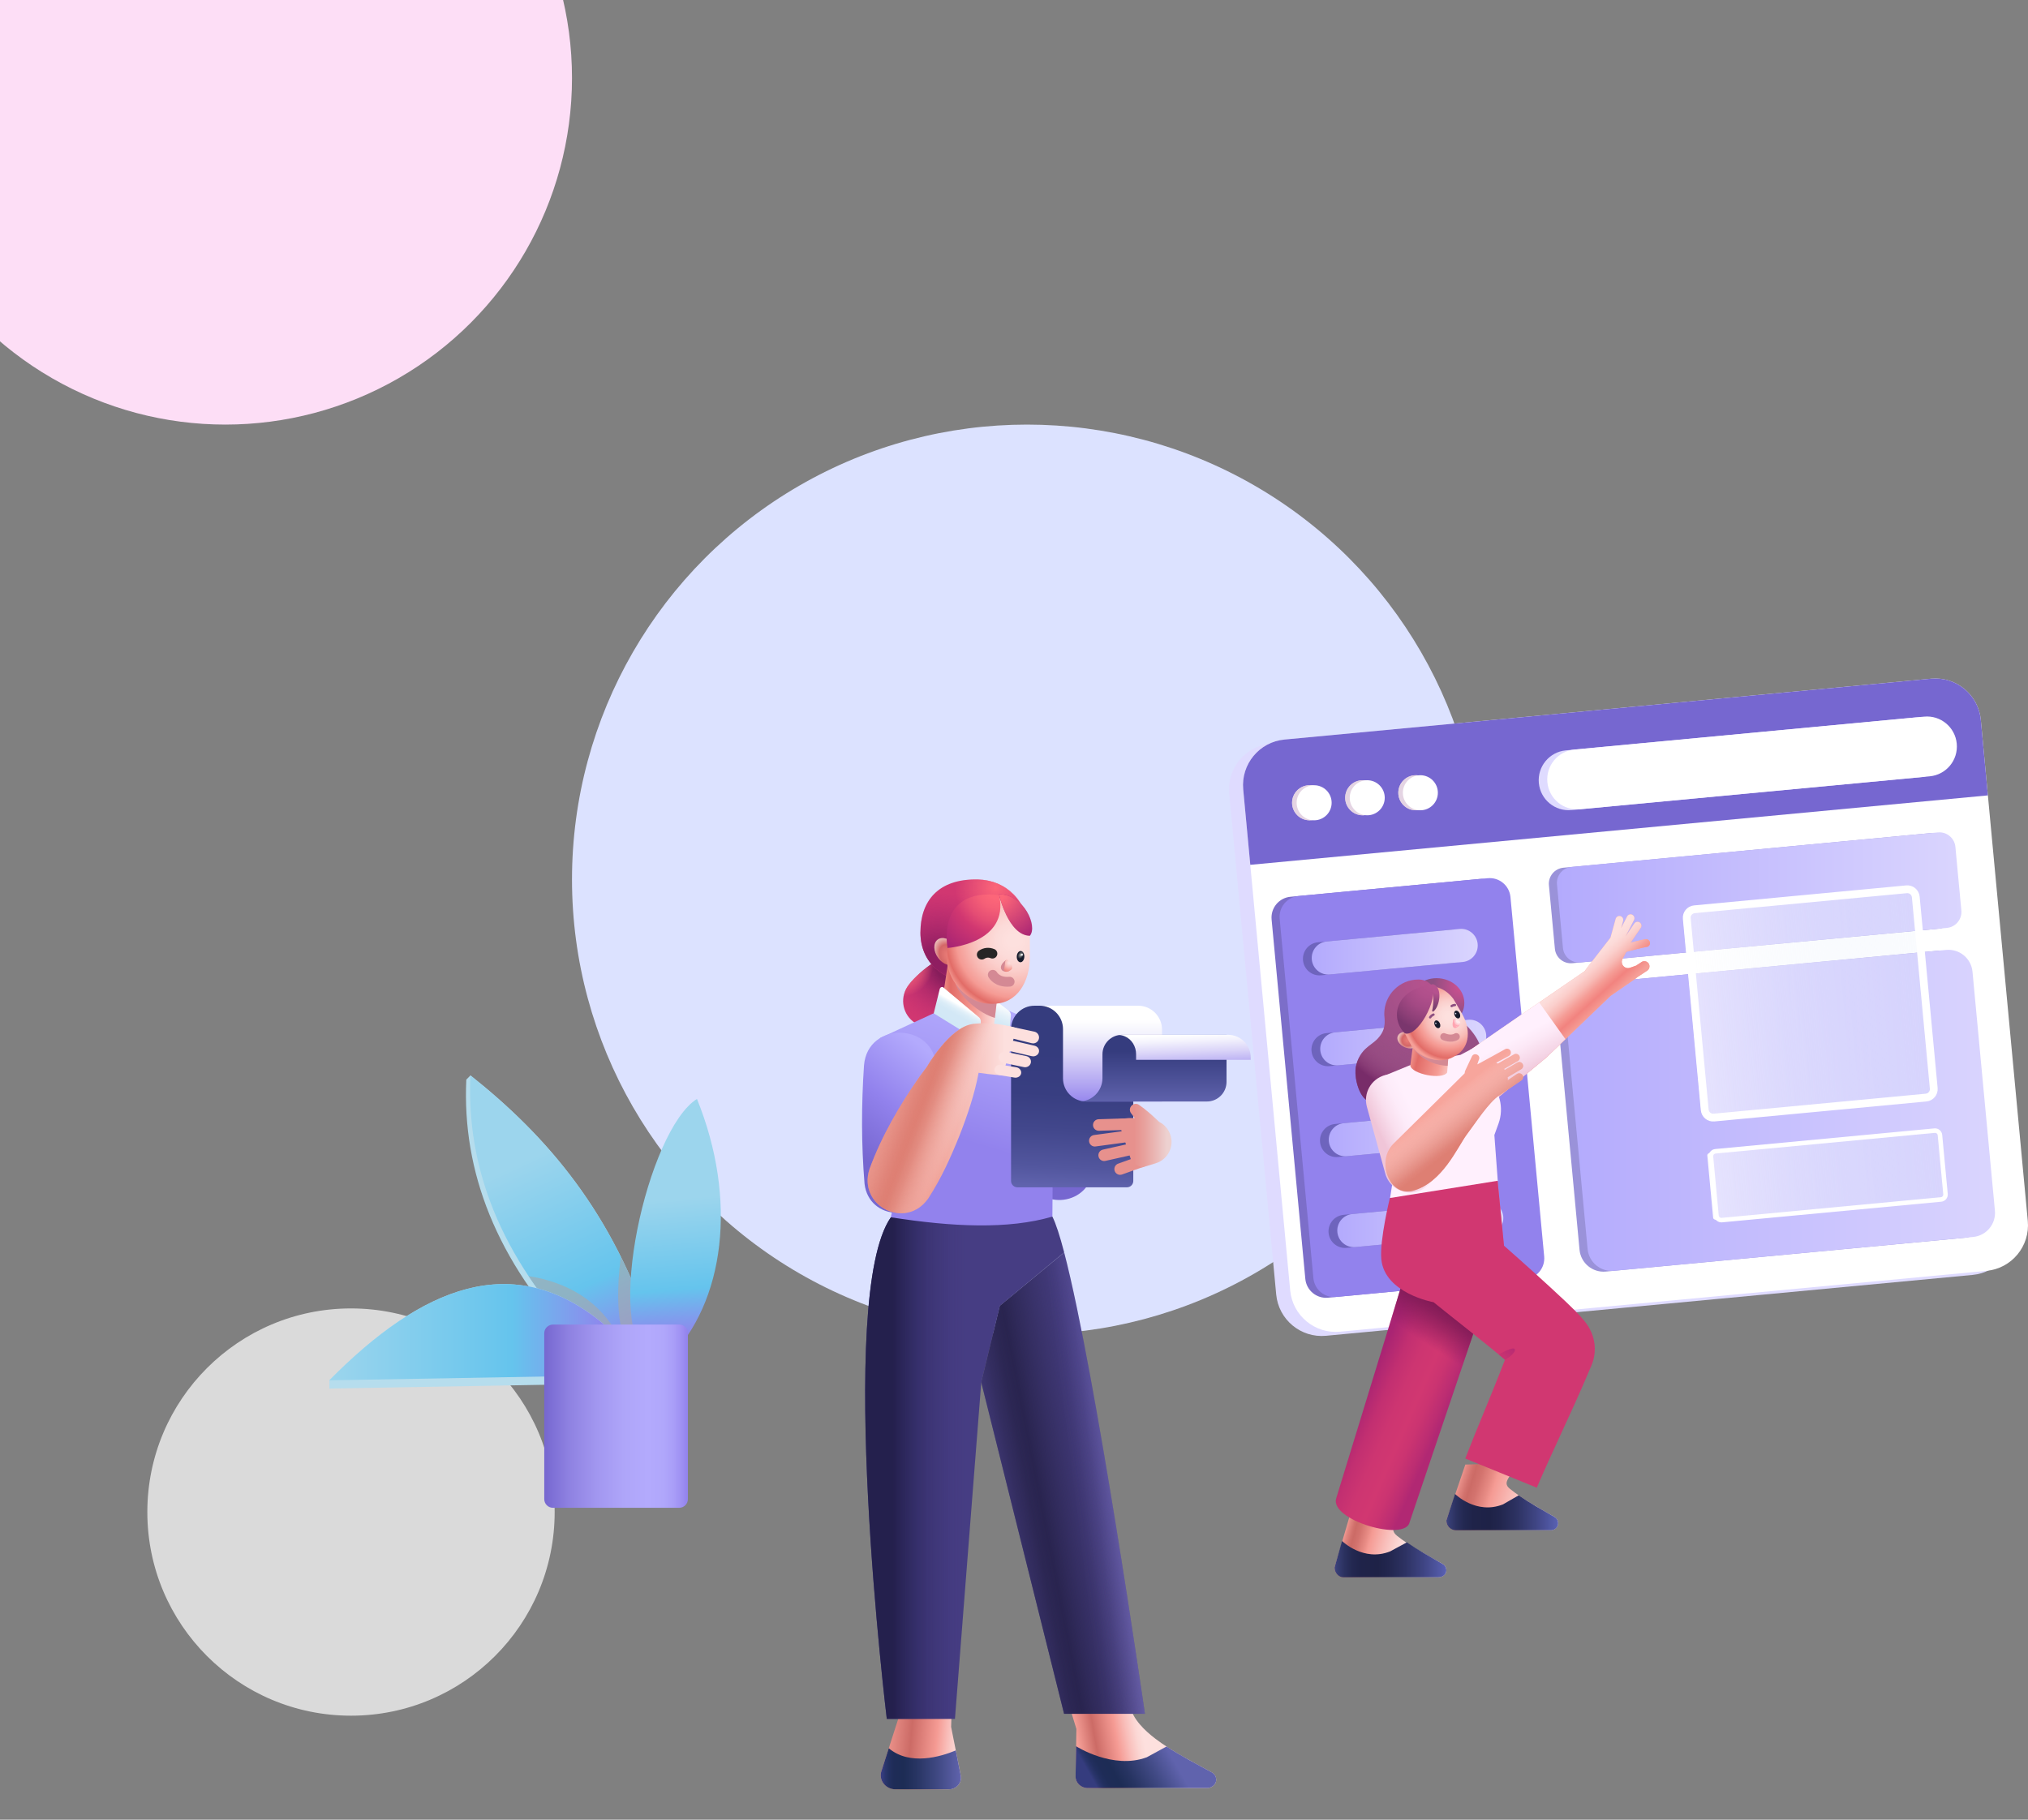 <svg width="234" height="210" viewBox="0 0 234 210" fill="none" xmlns="http://www.w3.org/2000/svg">
<rect x="0" y="0" width="234" height="210" fill="#808080" stroke="none"/>
<circle cx="26" cy="9" r="40" fill="#FDDEF6"/>
<circle cx="118.5" cy="101.5" r="52.5" fill="#DCE2FF"/>
<circle cx="40.5" cy="174.5" r="23.5" fill="white" fill-opacity="0.71"/>
<path d="M226.941 83.563L232.362 141.376C232.633 144.285 230.504 146.862 227.603 147.134L153.001 154.157C150.098 154.43 147.526 152.296 147.254 149.389L141.834 91.576C141.562 88.669 143.692 86.092 146.595 85.82L221.197 78.797C224.1 78.525 226.672 80.659 226.944 83.563H226.941Z" fill="#DFDBFF"/>
<path d="M228.556 83.09L233.976 140.904C234.248 143.812 232.118 146.389 229.217 146.662L154.615 153.685C151.712 153.957 149.14 151.823 148.868 148.917L143.448 91.103C143.176 88.197 145.306 85.62 148.209 85.347L222.811 78.324C225.714 78.052 228.286 80.186 228.558 83.09H228.556Z" fill="white"/>
<path d="M228.556 83.09L229.371 91.792L144.264 99.805L143.448 91.103C143.176 88.197 145.306 85.62 148.209 85.347L222.811 78.324C225.714 78.052 228.286 80.186 228.558 83.09H228.556Z" fill="#7667D0"/>
<path d="M151.105 94.667C152.22 94.667 153.123 93.761 153.123 92.644C153.123 91.527 152.22 90.621 151.105 90.621C149.99 90.621 149.086 91.527 149.086 92.644C149.086 93.761 149.99 94.667 151.105 94.667Z" fill="#E4D4E3"/>
<path d="M151.105 94.667C152.22 94.667 153.123 93.761 153.123 92.644C153.123 91.527 152.22 90.621 151.105 90.621C149.99 90.621 149.086 91.527 149.086 92.644C149.086 93.761 149.99 94.667 151.105 94.667Z" fill="#E4D4E3"/>
<path d="M151.632 94.667C152.747 94.667 153.651 93.761 153.651 92.644C153.651 91.527 152.747 90.621 151.632 90.621C150.517 90.621 149.613 91.527 149.613 92.644C149.613 93.761 150.517 94.667 151.632 94.667Z" fill="white"/>
<path d="M157.232 94.089C158.347 94.089 159.25 93.183 159.25 92.066C159.25 90.949 158.347 90.043 157.232 90.043C156.117 90.043 155.213 90.949 155.213 92.066C155.213 93.183 156.117 94.089 157.232 94.089Z" fill="#E4D4E3"/>
<path d="M157.232 94.089C158.347 94.089 159.25 93.183 159.25 92.066C159.25 90.949 158.347 90.043 157.232 90.043C156.117 90.043 155.213 90.949 155.213 92.066C155.213 93.183 156.117 94.089 157.232 94.089Z" fill="#E4D4E3"/>
<path d="M157.759 94.089C158.874 94.089 159.778 93.183 159.778 92.066C159.778 90.949 158.874 90.043 157.759 90.043C156.644 90.043 155.74 90.949 155.74 92.066C155.74 93.183 156.644 94.089 157.759 94.089Z" fill="white"/>
<path d="M163.361 93.51C164.476 93.51 165.38 92.605 165.38 91.488C165.38 90.371 164.476 89.465 163.361 89.465C162.247 89.465 161.343 90.371 161.343 91.488C161.343 92.605 162.247 93.51 163.361 93.51Z" fill="#E4D4E3"/>
<path d="M163.361 93.51C164.476 93.51 165.38 92.605 165.38 91.488C165.38 90.371 164.476 89.465 163.361 89.465C162.247 89.465 161.343 90.371 161.343 91.488C161.343 92.605 162.247 93.51 163.361 93.51Z" fill="#E4D4E3"/>
<path d="M163.889 93.51C165.004 93.51 165.908 92.605 165.908 91.488C165.908 90.371 165.004 89.465 163.889 89.465C162.774 89.465 161.87 90.371 161.87 91.488C161.87 92.605 162.774 93.51 163.889 93.51Z" fill="white"/>
<path d="M221.036 82.796L180.671 86.598C178.774 86.777 177.38 88.463 177.558 90.365L177.559 90.367C177.737 92.269 179.42 93.665 181.318 93.487L221.682 89.685C223.579 89.506 224.973 87.82 224.795 85.918L224.795 85.916C224.616 84.014 222.933 82.618 221.036 82.796Z" fill="#DFDBFF"/>
<path d="M222.02 82.703L181.656 86.504C179.758 86.683 178.364 88.37 178.543 90.271L178.543 90.273C178.721 92.175 180.404 93.572 182.302 93.393L222.666 89.591C224.564 89.412 225.958 87.726 225.779 85.824L225.779 85.822C225.601 83.92 223.918 82.524 222.02 82.703Z" fill="white"/>
<path d="M170.735 101.436L148.892 103.493C147.571 103.618 146.6 104.793 146.724 106.117L150.614 147.589C150.739 148.914 151.911 149.887 153.233 149.762L175.075 147.705C176.397 147.58 177.368 146.405 177.244 145.081L173.353 103.609C173.229 102.284 172.057 101.311 170.735 101.436Z" fill="#7C6EC9"/>
<path d="M171.666 101.35L149.823 103.407C148.501 103.532 147.53 104.707 147.655 106.031L151.545 147.503C151.669 148.828 152.842 149.801 154.164 149.676L176.006 147.619C177.328 147.494 178.299 146.32 178.175 144.995L174.284 103.523C174.16 102.198 172.988 101.226 171.666 101.35Z" fill="#9282ED"/>
<path d="M167.405 107.298L152.072 108.743C151.02 108.842 150.248 109.776 150.347 110.829C150.446 111.882 151.378 112.655 152.43 112.556L167.762 111.112C168.814 111.013 169.586 110.079 169.488 109.026C169.389 107.973 168.456 107.199 167.405 107.298Z" fill="#6E64BD"/>
<path d="M168.389 117.783L153.056 119.227C152.005 119.326 151.232 120.26 151.331 121.313C151.43 122.366 152.362 123.139 153.414 123.04L168.747 121.596C169.798 121.497 170.571 120.563 170.472 119.51C170.373 118.457 169.441 117.684 168.389 117.783Z" fill="#6E64BD"/>
<path d="M169.372 128.271L154.039 129.715C152.987 129.814 152.215 130.748 152.314 131.801C152.412 132.854 153.345 133.628 154.396 133.528L169.729 132.084C170.781 131.985 171.553 131.051 171.454 129.998C171.356 128.945 170.423 128.172 169.372 128.271Z" fill="#6E64BD"/>
<path d="M170.356 138.755L155.023 140.2C153.972 140.299 153.199 141.233 153.298 142.286C153.397 143.339 154.329 144.112 155.381 144.013L170.714 142.569C171.765 142.47 172.537 141.536 172.439 140.483C172.34 139.43 171.407 138.656 170.356 138.755Z" fill="#6E64BD"/>
<path d="M168.417 107.205L153.085 108.649C152.033 108.748 151.261 109.682 151.36 110.735C151.458 111.788 152.391 112.561 153.442 112.462L168.775 111.018C169.827 110.919 170.599 109.985 170.5 108.932C170.401 107.879 169.469 107.106 168.417 107.205Z" fill="url(#paint0_linear_894_120713)"/>
<path d="M169.4 117.689L154.067 119.133C153.016 119.232 152.243 120.166 152.342 121.219C152.441 122.272 153.373 123.045 154.425 122.946L169.758 121.502C170.809 121.403 171.581 120.469 171.483 119.416C171.384 118.363 170.451 117.59 169.4 117.689Z" fill="url(#paint1_linear_894_120713)"/>
<path d="M170.384 128.177L155.051 129.621C154 129.72 153.228 130.654 153.326 131.707C153.425 132.76 154.358 133.534 155.409 133.435L170.742 131.991C171.793 131.891 172.566 130.958 172.467 129.905C172.368 128.852 171.436 128.078 170.384 128.177Z" fill="url(#paint2_linear_894_120713)"/>
<path d="M171.369 138.662L156.036 140.106C154.984 140.205 154.212 141.139 154.311 142.192C154.409 143.245 155.342 144.018 156.393 143.919L171.726 142.475C172.778 142.376 173.55 141.442 173.451 140.389C173.353 139.336 172.42 138.563 171.369 138.662Z" fill="url(#paint3_linear_894_120713)"/>
<path d="M223.635 109.717L182.176 113.622C180.646 113.766 179.523 115.126 179.667 116.658L182.253 144.231C182.397 145.764 183.754 146.89 185.284 146.746L226.742 142.841C228.272 142.697 229.396 141.337 229.252 139.804L226.665 112.232C226.521 110.699 225.165 109.573 223.635 109.717Z" fill="#9A92D9"/>
<path d="M222.676 96.156L180.392 100.139C179.374 100.235 178.626 101.139 178.722 102.159L179.409 109.486C179.505 110.506 180.408 111.255 181.425 111.159L223.71 107.176C224.728 107.08 225.475 106.176 225.379 105.156L224.692 97.829C224.596 96.809 223.694 96.06 222.676 96.156Z" fill="#9A92D9"/>
<path d="M224.565 109.627L183.107 113.532C181.577 113.676 180.453 115.036 180.597 116.569L183.184 144.141C183.328 145.674 184.684 146.8 186.214 146.656L227.673 142.751C229.203 142.607 230.326 141.247 230.182 139.714L227.596 112.142C227.452 110.609 226.095 109.483 224.565 109.627Z" fill="url(#paint4_linear_894_120713)"/>
<path d="M223.607 96.066L181.322 100.049C180.305 100.145 179.557 101.049 179.653 102.069L180.34 109.396C180.436 110.416 181.338 111.165 182.356 111.069L224.641 107.086C225.658 106.99 226.406 106.086 226.31 105.066L225.623 97.739C225.527 96.719 224.625 95.97 223.607 96.066Z" fill="url(#paint5_linear_894_120713)"/>
<path d="M197.658 128.992L197.259 129.029C196.779 129.074 196.344 128.622 196.287 128.018L194.238 106.17C194.181 105.566 194.526 105.04 195.003 104.995L195.403 104.957C194.923 105.002 194.58 105.528 194.637 106.132L196.686 127.98C196.743 128.584 197.178 129.037 197.658 128.992Z" fill="url(#paint6_linear_894_120713)"/>
<path d="M219.986 102.63L195.51 104.936C194.972 104.986 194.577 105.464 194.628 106.004L196.699 128.089C196.75 128.628 197.227 129.024 197.765 128.973L222.241 126.668C222.779 126.617 223.175 126.139 223.124 125.6L221.052 103.515C221.002 102.976 220.525 102.579 219.986 102.63Z" fill="url(#paint7_linear_894_120713)" stroke="white" stroke-width="0.9" stroke-miterlimit="10" stroke-linecap="round"/>
<path d="M198.974 140.79L198.575 140.828C198.095 140.873 197.691 140.747 197.672 140.548L196.996 133.328C196.977 133.13 197.353 132.931 197.83 132.886L198.23 132.848C197.75 132.893 197.376 133.092 197.395 133.291L198.071 140.51C198.09 140.709 198.494 140.835 198.974 140.79Z" fill="url(#paint8_linear_894_120713)"/>
<path d="M223.222 130.482L197.931 132.865C197.618 132.894 197.388 133.172 197.418 133.486L198.056 140.292C198.085 140.606 198.363 140.837 198.677 140.807L223.967 138.425C224.28 138.395 224.51 138.117 224.481 137.803L223.842 130.997C223.813 130.683 223.535 130.453 223.222 130.482Z" fill="url(#paint9_linear_894_120713)" stroke="white" stroke-width="0.52" stroke-miterlimit="10" stroke-linecap="round"/>
<path d="M168.382 137.023L165.664 138.214L173.54 143.762L172.796 136.27L168.382 137.023Z" fill="url(#paint10_linear_894_120713)"/>
<path d="M165.763 118.605C167.529 118.605 168.961 117.325 168.961 115.746C168.961 114.167 167.529 112.887 165.763 112.887C163.996 112.887 162.564 114.167 162.564 115.746C162.564 117.325 163.996 118.605 165.763 118.605Z" fill="url(#paint11_radial_894_120713)"/>
<path d="M167.607 116.991C165.844 115.712 165.841 113.043 163.666 113.043C161.492 113.043 159.726 114.812 159.726 116.991C159.726 117.16 159.74 117.323 159.759 117.487H159.757C159.837 118.474 159.643 119.13 158.97 119.86C158.556 120.305 158.017 120.613 157.575 121.03C156.899 121.667 156.473 122.565 156.402 123.491C156.334 124.42 156.762 126.914 158.303 127.267C158.303 127.267 169.749 124.862 169.746 124.727C169.746 124.671 173.706 121.421 167.607 116.991Z" fill="url(#paint12_radial_894_120713)"/>
<path d="M167.607 116.991C165.844 115.712 165.841 113.043 163.666 113.043C161.492 113.043 159.726 114.812 159.726 116.991C159.726 117.16 159.74 117.323 159.759 117.487H159.757C159.837 118.474 159.643 119.13 158.97 119.86C158.556 120.305 158.017 120.613 157.575 121.03C156.899 121.667 156.473 122.565 156.402 123.491C156.334 124.42 156.762 126.914 158.303 127.267C158.303 127.267 169.749 124.862 169.746 124.727C169.746 124.671 173.706 121.421 167.607 116.991Z" fill="url(#paint13_radial_894_120713)"/>
<path d="M189.411 111.027C189.158 111.192 188.953 111.328 188.78 111.439C188.638 111.491 188.36 111.59 188.088 111.685C187.712 111.818 187.303 111.621 187.168 111.247C187.1 111.055 187.116 110.842 187.211 110.662L187.636 109.864C187.662 109.854 187.688 109.845 187.712 109.831C188.012 109.726 189.662 109.333 189.95 109.288C190.078 109.286 190.203 109.227 190.288 109.118C190.44 108.923 190.407 108.644 190.213 108.49C190.019 108.336 189.995 108.343 188.733 108.641C188.572 108.679 188.367 108.729 188.161 108.781L189.317 107.081C189.456 106.877 189.402 106.6 189.199 106.46C188.995 106.323 188.719 106.375 188.579 106.578L187.561 108.08L188.537 106.171C188.648 105.951 188.563 105.683 188.343 105.569C188.123 105.456 187.856 105.543 187.743 105.764L187.05 107.121L187.282 106.278C187.348 106.041 187.208 105.794 186.972 105.728C186.733 105.662 186.49 105.801 186.424 106.038L185.823 108.215C185.192 109.028 182.871 112.014 182.842 112.083C178.526 115.063 171.806 119.641 167.579 122.628L167.312 122.822L167.241 122.875C166.676 123.277 166.222 123.905 166.005 124.552C164.981 128.18 169.279 130.101 171.416 127.884C171.375 127.925 171.335 127.958 171.297 127.986L171.319 127.965C171.319 127.965 171.338 127.948 171.371 127.917C171.385 127.906 171.416 127.877 171.449 127.849C171.442 127.856 171.437 127.863 171.43 127.868C171.439 127.858 171.451 127.849 171.46 127.837C171.512 127.792 171.564 127.747 171.564 127.747C173.42 126.174 176.5 123.628 178.403 122.055C178.405 122.05 185.835 114.925 185.835 114.923L188.837 112.848C188.837 112.848 188.837 112.839 188.837 112.824C189.057 112.675 189.579 112.332 190.057 112.022C190.331 111.842 190.409 111.474 190.232 111.197C190.052 110.922 189.686 110.844 189.409 111.022L189.411 111.027ZM187.875 109.658C187.887 109.636 187.896 109.613 187.903 109.589C187.896 109.613 187.884 109.636 187.875 109.658Z" fill="#F7A59C"/>
<path d="M189.411 111.027C189.158 111.192 188.953 111.328 188.78 111.439C188.638 111.491 188.36 111.59 188.088 111.685C187.712 111.818 187.303 111.621 187.168 111.247C187.1 111.055 187.116 110.842 187.211 110.662L187.636 109.864C187.662 109.854 187.688 109.845 187.712 109.831C188.012 109.726 189.662 109.333 189.95 109.288C190.078 109.286 190.203 109.227 190.288 109.118C190.44 108.923 190.407 108.644 190.213 108.49C190.019 108.336 189.995 108.343 188.733 108.641C188.572 108.679 188.367 108.729 188.161 108.781L189.317 107.081C189.456 106.877 189.402 106.6 189.199 106.46C188.995 106.323 188.719 106.375 188.579 106.578L187.561 108.08L188.537 106.171C188.648 105.951 188.563 105.683 188.343 105.569C188.123 105.456 187.856 105.543 187.743 105.764L187.05 107.121L187.282 106.278C187.348 106.041 187.208 105.794 186.972 105.728C186.733 105.662 186.49 105.801 186.424 106.038L185.823 108.215C185.192 109.028 182.871 112.014 182.842 112.083C178.526 115.063 171.806 119.641 167.579 122.628L167.312 122.822L167.241 122.875C166.676 123.277 166.222 123.905 166.005 124.552C164.981 128.18 169.279 130.101 171.416 127.884C171.375 127.925 171.335 127.958 171.297 127.986L171.319 127.965C171.319 127.965 171.338 127.948 171.371 127.917C171.385 127.906 171.416 127.877 171.449 127.849C171.442 127.856 171.437 127.863 171.43 127.868C171.439 127.858 171.451 127.849 171.46 127.837C171.512 127.792 171.564 127.747 171.564 127.747C173.42 126.174 176.5 123.628 178.403 122.055C178.405 122.05 185.835 114.925 185.835 114.923L188.837 112.848C188.837 112.848 188.837 112.839 188.837 112.824C189.057 112.675 189.579 112.332 190.057 112.022C190.331 111.842 190.409 111.474 190.232 111.197C190.052 110.922 189.686 110.844 189.409 111.022L189.411 111.027ZM187.875 109.658C187.887 109.636 187.896 109.613 187.903 109.589C187.896 109.613 187.884 109.636 187.875 109.658Z" fill="url(#paint14_linear_894_120713)"/>
<path d="M177.601 115.691C174.103 118.096 170.318 120.696 167.581 122.632L167.314 122.826L167.243 122.878C166.678 123.281 166.224 123.908 166.007 124.555C164.983 128.184 169.281 130.105 171.417 127.888C171.377 127.928 171.337 127.961 171.299 127.989L171.321 127.968C171.321 127.968 171.339 127.951 171.373 127.921C171.387 127.909 171.417 127.88 171.451 127.852C171.443 127.859 171.439 127.866 171.432 127.871C171.441 127.861 171.453 127.852 171.462 127.84C171.514 127.795 171.566 127.75 171.566 127.75C173.422 126.177 176.502 123.631 178.405 122.058C178.405 122.058 179.384 121.118 180.629 119.924L177.601 115.691Z" fill="url(#paint15_linear_894_120713)"/>
<path d="M160.393 138.262C165.95 139.131 171.273 139.063 172.819 136.273L172.427 130.99L172.907 129.666C173.573 127.824 173.039 125.751 171.55 124.481C171.493 124.434 171.46 124.408 171.46 124.408L170.543 120.668L168.51 121.741L163.69 122.52L159.471 124.254L161.083 133.804L160.393 138.265V138.262Z" fill="#FFF0FD"/>
<path d="M167.151 121.537C167.151 121.537 167.023 123.231 166.983 123.768C166.442 124.657 162.906 123.965 162.724 122.977L163.201 119.41L167.151 121.54V121.537Z" fill="url(#paint16_linear_894_120713)"/>
<g style="mix-blend-mode:multiply">
<path d="M167.04 123.007C167.09 122.334 167.151 121.536 167.151 121.536L166.314 121.086L163.038 120.941C163.038 120.941 164.232 122.881 167.04 123.007Z" fill="#D48994"/>
</g>
<path d="M163.578 120.538C163.769 120.092 163.41 119.509 162.775 119.236C162.141 118.962 161.471 119.102 161.28 119.548C161.089 119.994 161.448 120.577 162.082 120.85C162.717 121.124 163.386 120.984 163.578 120.538Z" fill="url(#paint17_radial_894_120713)"/>
<path d="M167.744 121.952L167.992 121.806C169.711 120.794 169.673 118.651 168.664 116.931L167.678 115.247C166.548 113.776 164.877 113.406 163.158 114.418L162.91 114.565C161.192 115.576 160.837 117.09 161.846 118.809L162.688 120.384C163.409 121.952 166.026 122.964 167.744 121.952Z" fill="url(#paint18_radial_894_120713)"/>
<path d="M168.339 117.513C168.498 117.439 168.537 117.187 168.426 116.95C168.316 116.713 168.098 116.581 167.939 116.655C167.781 116.729 167.742 116.981 167.852 117.218C167.963 117.455 168.181 117.588 168.339 117.513Z" fill="#171B2C"/>
<path d="M168.007 117.052C168.042 117.034 168.053 116.984 168.031 116.94C168.009 116.895 167.963 116.873 167.928 116.89C167.893 116.908 167.882 116.958 167.904 117.003C167.926 117.047 167.972 117.069 168.007 117.052Z" fill="#DEE3F8"/>
<path d="M166.041 118.638C166.2 118.564 166.239 118.312 166.128 118.075C166.018 117.838 165.8 117.706 165.642 117.78C165.483 117.854 165.444 118.106 165.554 118.343C165.665 118.58 165.883 118.713 166.041 118.638Z" fill="#171B2C"/>
<path d="M165.71 118.177C165.745 118.159 165.755 118.109 165.733 118.065C165.711 118.02 165.665 117.998 165.63 118.015C165.595 118.033 165.584 118.083 165.606 118.128C165.628 118.172 165.674 118.194 165.71 118.177Z" fill="#DEE3F8"/>
<path d="M167.877 115.848C167.716 115.855 167.56 115.902 167.426 115.987C167.397 116.006 167.374 116.035 167.364 116.068C167.355 116.101 167.359 116.144 167.378 116.172C167.416 116.231 167.499 116.262 167.563 116.222C167.6 116.198 167.641 116.177 167.681 116.16L167.648 116.175C167.709 116.148 167.773 116.132 167.842 116.122L167.806 116.127C167.83 116.125 167.856 116.122 167.879 116.12C167.95 116.118 168.019 116.061 168.014 115.985C168.012 115.914 167.955 115.848 167.879 115.85L167.877 115.848Z" fill="#8D4F81"/>
<path d="M165.137 117.476C165.152 117.452 165.168 117.429 165.185 117.405L165.163 117.433C165.204 117.381 165.248 117.336 165.3 117.296L165.272 117.317C165.324 117.277 165.381 117.246 165.44 117.22L165.407 117.234C165.407 117.234 165.43 117.225 165.44 117.22C165.473 117.208 165.501 117.189 165.52 117.159C165.537 117.13 165.544 117.088 165.534 117.054C165.513 116.99 165.44 116.934 165.369 116.96C165.175 117.031 165.01 117.161 164.901 117.339C164.863 117.4 164.887 117.49 164.951 117.523C165.014 117.556 165.097 117.54 165.135 117.474L165.137 117.476Z" fill="#8D4F81"/>
<g style="mix-blend-mode:multiply">
<path d="M167.702 117.666C167.702 117.666 167.461 118.413 167.749 118.602C168.038 118.794 168.39 118.304 168.39 118.304L167.702 117.664V117.666Z" fill="#FFA5B2"/>
</g>
<path d="M167.694 117.762C167.654 117.663 167.744 117.561 167.848 117.592C168.136 117.677 168.564 117.85 168.486 118.113C168.425 118.319 168.302 118.435 168.198 118.501C168.115 118.553 168.009 118.518 167.971 118.428L167.694 117.764V117.762Z" fill="url(#paint19_radial_894_120713)"/>
<g style="mix-blend-mode:multiply">
<path d="M166.594 119.637C166.594 119.637 167.419 120.023 168.029 119.637" stroke="#D48994" stroke-width="0.82" stroke-miterlimit="10" stroke-linecap="round"/>
</g>
<path d="M165.326 113.586C165.92 115.531 163.516 119.716 162.1 119.256C160.568 117.819 160.544 114.254 165.326 113.586Z" fill="url(#paint20_radial_894_120713)"/>
<path d="M165.382 113.587C166.477 113.973 166.148 116.122 165.401 116.726C165.321 116.79 165.207 116.695 165.252 116.605C165.423 115.904 165.408 115.134 165.363 114.423C165.349 114.182 165.345 113.985 165.271 113.746C165.231 113.665 165.295 113.566 165.385 113.589L165.382 113.587Z" fill="url(#paint21_radial_894_120713)"/>
<path d="M162.7 137.62C161.398 137.62 160.204 136.756 159.84 135.436L157.719 127.741C157.282 126.156 158.211 124.519 159.79 124.081C161.372 123.643 163.007 124.574 163.442 126.158L165.563 133.854C166 135.439 165.071 137.075 163.492 137.514C163.227 137.587 162.962 137.622 162.7 137.622V137.62Z" fill="url(#paint22_linear_894_120713)"/>
<path d="M175.041 123.942L173.973 124.669C173.978 124.548 173.973 124.432 173.956 124.316L175.526 123.392C175.739 123.267 175.81 122.995 175.684 122.781C175.559 122.568 175.287 122.497 175.074 122.623L173.63 123.473C173.604 123.435 173.576 123.397 173.547 123.359L175.136 122.452C175.349 122.329 175.424 122.057 175.301 121.843C175.179 121.63 174.909 121.554 174.694 121.678L172.836 122.741C172.774 122.706 172.708 122.672 172.642 122.642L174.098 121.865C174.316 121.749 174.398 121.479 174.283 121.261C174.167 121.043 173.897 120.96 173.68 121.076C173.68 121.076 170.638 122.765 170.46 122.836C170.515 122.611 170.675 122.215 170.675 122.215C170.801 121.699 170.068 121.431 169.836 121.917L169.066 123.556C169.023 123.658 169.004 123.755 169.007 123.842C168.983 123.878 168.969 123.899 168.969 123.899L160.785 131.993C158.762 133.994 160.291 138.149 163.036 137.417C166.413 136.517 168.17 132.396 169.207 130.979C170.307 129.518 171.749 127.249 172.98 126.42C172.994 126.412 173.009 126.408 173.023 126.398L175.545 124.681C175.748 124.544 175.8 124.264 175.663 124.06C175.526 123.857 175.249 123.802 175.044 123.942H175.041Z" fill="#F7A59C"/>
<path d="M175.041 123.942L173.973 124.669C173.978 124.548 173.973 124.432 173.956 124.316L175.526 123.392C175.739 123.267 175.81 122.995 175.684 122.781C175.559 122.568 175.287 122.497 175.074 122.623L173.63 123.473C173.604 123.435 173.576 123.397 173.547 123.359L175.136 122.452C175.349 122.329 175.424 122.057 175.301 121.843C175.179 121.63 174.909 121.554 174.694 121.678L172.836 122.741C172.774 122.706 172.708 122.672 172.642 122.642L174.098 121.865C174.316 121.749 174.398 121.479 174.283 121.261C174.167 121.043 173.897 120.96 173.68 121.076C173.68 121.076 170.638 122.765 170.46 122.836C170.515 122.611 170.675 122.215 170.675 122.215C170.801 121.699 170.068 121.431 169.836 121.917L169.066 123.556C169.023 123.658 169.004 123.755 169.007 123.842C168.983 123.878 168.969 123.899 168.969 123.899L160.785 131.993C158.762 133.994 160.291 138.149 163.036 137.417C166.413 136.517 168.17 132.396 169.207 130.979C170.307 129.518 171.749 127.249 172.98 126.42C172.994 126.412 173.009 126.408 173.023 126.398L175.545 124.681C175.748 124.544 175.8 124.264 175.663 124.06C175.526 123.857 175.249 123.802 175.044 123.942H175.041Z" fill="url(#paint23_linear_894_120713)"/>
<path d="M166.865 181.397C166.777 181.774 166.418 182.025 165.914 182.025H154.979C154.476 182.025 153.975 181.516 153.987 180.893L156.301 173.02L161.934 174.273C161.092 175.644 160.189 176.426 161.191 177.236C162.645 178.411 164.65 179.446 166.477 180.497C166.784 180.675 166.947 181.035 166.865 181.395V181.397Z" fill="url(#paint24_linear_894_120713)"/>
<path d="M165.914 182.026H154.979C154.476 182.026 153.975 181.517 153.987 180.894L154.849 177.836C154.849 177.836 157.303 180.273 160.404 179.039L162.331 177.997C163.596 178.871 165.052 179.683 166.479 180.503C166.787 180.678 166.947 181.038 166.867 181.398C166.78 181.777 166.423 182.028 165.917 182.028L165.914 182.026Z" fill="url(#paint25_linear_894_120713)"/>
<path d="M154.181 172.905L162.159 146.891L171.363 149.868L162.657 175.648C162.22 177.993 153.368 175.428 154.181 172.905Z" fill="url(#paint26_linear_894_120713)"/>
<path d="M160.544 152.154L168.404 158.627L171.363 149.868L162.158 146.891L160.544 152.154Z" fill="url(#paint27_linear_894_120713)"/>
<path d="M179.765 175.97C179.678 176.347 179.318 176.598 178.933 176.598H167.998C167.376 176.598 166.877 176.089 166.887 175.466L169.078 169.018L174.952 168.848C174.489 170.411 173.208 171.001 174.21 171.811C175.664 172.986 177.55 174.021 179.377 175.072C179.685 175.25 179.848 175.61 179.765 175.97Z" fill="url(#paint28_linear_894_120713)"/>
<path d="M178.935 176.6H168C167.378 176.6 166.877 176.091 166.889 175.468L167.889 172.41C167.889 172.41 170.321 174.847 173.425 173.613L175.233 172.571C176.498 173.445 177.954 174.258 179.382 175.077C179.689 175.253 179.85 175.613 179.769 175.973C179.682 176.352 179.325 176.603 178.937 176.603L178.935 176.6Z" fill="url(#paint29_linear_894_120713)"/>
<path d="M184.017 155.65C184.017 155.015 183.871 154.347 183.629 153.781C183.358 153.144 183.121 152.857 182.856 152.492C182.14 151.606 181.405 150.939 180.623 150.178C178.292 147.987 175.926 145.865 173.541 143.762L172.796 136.27L160.369 138.259C160.369 138.259 159.18 143.086 159.381 145.301C159.743 149.276 165.414 150.285 165.414 150.285C167.565 152.04 171.668 155.204 173.647 156.931C172.037 161.114 170.451 164.745 169.068 168.324L177.32 171.688C178.89 168.005 181.419 162.77 182.961 159.143C183.102 158.812 183.469 157.959 183.606 157.637C183.606 157.637 183.859 157.019 183.906 156.706C183.991 156.363 184.022 155.825 184.015 155.65H184.017Z" fill="#D13771"/>
<path style="mix-blend-mode:multiply" opacity="0.74" d="M173.65 156.933C173.65 156.933 174.836 156.263 174.799 155.754C174.761 155.245 172.929 156.322 172.929 156.322L173.647 156.933H173.65Z" fill="url(#paint30_linear_894_120713)"/>
<path d="M109.477 206.498H103.324C102.178 206.498 101.357 205.449 101.693 204.409L104.052 197.106L103.863 195.91H109.855L109.744 199.288L110.86 204.92C111.023 205.742 110.359 206.498 109.48 206.498H109.477Z" fill="url(#paint31_linear_894_120713)"/>
<path d="M109.477 206.497H103.326C102.18 206.497 101.359 205.446 101.695 204.408L102.551 201.758C104.993 203.819 108.588 202.717 110.283 202.009L110.86 204.922C111.023 205.742 110.358 206.5 109.477 206.5V206.497Z" fill="url(#paint32_linear_894_120713)"/>
<path d="M122.79 144.533C122.294 142.634 121.833 141.203 121.429 140.402L102.792 140.483C96.403 149.633 102.322 198.37 102.322 198.37H110.186L113.224 159.522L115.375 150.699L122.79 144.531V144.533Z" fill="#463D83"/>
<path d="M122.79 144.533C122.294 142.634 121.833 141.203 121.429 140.402L102.792 140.483C96.403 149.633 102.322 198.37 102.322 198.37H110.186L113.224 159.522L115.375 150.699L122.79 144.531V144.533Z" fill="url(#paint33_linear_894_120713)"/>
<path d="M140.304 205.606C140.195 206.054 139.741 206.355 139.256 206.355H125.504C124.724 206.355 124.092 205.748 124.107 205.009L124.201 199.535L123.504 197.259L130.413 196.918C130.695 198.377 132.054 199.696 133.316 200.66C135.146 202.058 137.517 203.29 139.817 204.54C140.204 204.753 140.408 205.182 140.304 205.608V205.606Z" fill="url(#paint34_linear_894_120713)"/>
<path d="M139.257 206.352H125.502C124.722 206.352 124.091 205.746 124.105 205.005L124.166 201.527C124.166 201.527 128.423 204.265 132.326 202.797L134.6 201.556C136.189 202.596 138.023 203.56 139.819 204.538C140.205 204.746 140.41 205.175 140.306 205.601C140.198 206.051 139.746 206.352 139.259 206.352H139.257Z" fill="url(#paint35_linear_894_120713)"/>
<path d="M132.106 197.782C132.106 197.782 126.445 158.496 122.788 144.535L115.373 150.703L113.222 159.526L122.781 197.784H132.106V197.782Z" fill="#463D83"/>
<path d="M132.106 197.782C132.106 197.782 126.445 158.496 122.788 144.535L115.373 150.703L113.222 159.526L122.781 197.784H132.106V197.782Z" fill="url(#paint36_linear_894_120713)"/>
<path d="M132.106 197.782C132.106 197.782 126.445 158.496 122.788 144.535L115.373 150.703L113.222 159.526L122.781 197.784H132.106V197.782Z" fill="url(#paint37_linear_894_120713)"/>
<path d="M110.535 110.402C109.147 109.497 105.597 112.495 104.694 113.886C103.791 115.276 104.183 117.138 105.571 118.045C106.958 118.95 108.816 118.557 109.722 117.166C110.625 115.776 111.925 111.309 110.535 110.404V110.402Z" fill="#D13771"/>
<path d="M110.535 110.402C109.147 109.497 105.597 112.495 104.694 113.886C103.791 115.276 104.183 117.138 105.571 118.045C106.958 118.95 108.816 118.557 109.722 117.166C110.625 115.776 111.925 111.309 110.535 110.404V110.402Z" fill="url(#paint38_radial_894_120713)"/>
<path d="M110.535 110.402C109.147 109.497 105.597 112.495 104.694 113.886C103.791 115.276 104.183 117.138 105.571 118.045C106.958 118.95 108.816 118.557 109.722 117.166C110.625 115.776 111.925 111.309 110.535 110.404V110.402Z" fill="url(#paint39_radial_894_120713)"/>
<path d="M124.956 122.042C125.535 125.152 125.851 128.307 126.052 131.462C126.114 132.516 126.156 133.575 126.145 134.638C125.991 139.16 119.805 139.946 118.49 135.673C118.197 134.65 117.959 133.62 117.739 132.585C117.301 130.521 116.945 128.439 116.656 126.35C116.512 125.306 116.384 124.261 116.306 123.207C116.127 120.794 117.933 118.693 120.339 118.513C122.57 118.344 124.537 119.889 124.956 122.037V122.042Z" fill="#7667D0"/>
<path d="M102.793 140.482C109.877 141.59 116.347 141.898 121.429 140.401L121.472 134.311L123.268 129.11C124.235 127.357 121.302 118.711 121.302 118.711L114.461 115.836L108.891 116.404L101.535 119.799L103.8 135.309L102.793 140.479V140.482Z" fill="url(#paint40_linear_894_120713)"/>
<path d="M108.017 123.195C108.045 127.757 107.773 132.324 107.121 136.843C106.324 141.149 100.268 140.92 99.755 136.618C99.379 132.068 99.386 127.492 99.694 122.942C100.124 117.754 107.906 118.029 108.019 123.197L108.017 123.195Z" fill="url(#paint41_linear_894_120713)"/>
<path d="M119.356 116.066H130.764V136.29C130.764 136.695 130.435 137.022 130.033 137.022H117.392C116.987 137.022 116.661 136.692 116.661 136.29V118.767C116.661 117.277 117.869 116.066 119.356 116.066Z" fill="url(#paint42_linear_894_120713)"/>
<path d="M134.081 118.834V127.119H125.325C123.85 127.119 122.654 125.921 122.654 124.443V118.765C122.654 117.273 121.446 116.062 119.959 116.062H131.317C132.844 116.062 134.081 117.304 134.081 118.831V118.834Z" fill="url(#paint43_linear_894_120713)"/>
<path d="M129.452 119.426C128.213 119.426 127.206 120.432 127.206 121.676V123.749V124.421C127.206 125.911 125.999 127.121 124.512 127.121H127.206H139.257C140.508 127.121 141.522 126.105 141.522 124.852V119.426H129.45H129.452Z" fill="url(#paint44_linear_894_120713)"/>
<path d="M141.703 119.426H131.168H128.927C129.222 119.426 129.506 119.483 129.764 119.589C130.589 119.923 131.087 120.771 131.087 121.659V122.308H144.313V122.041C144.313 120.596 143.145 119.426 141.703 119.426Z" fill="url(#paint45_linear_894_120713)"/>
<path d="M129.246 135.584C128.974 135.584 128.717 135.413 128.62 135.141C128.497 134.795 128.676 134.413 129.022 134.29L131.501 133.402C131.846 133.279 132.227 133.459 132.35 133.805C132.473 134.151 132.293 134.532 131.948 134.655L129.468 135.543C129.395 135.569 129.319 135.581 129.244 135.581L129.246 135.584Z" fill="#E7918D"/>
<path d="M127.4 133.99C127.095 133.99 126.821 133.779 126.753 133.469C126.672 133.109 126.899 132.753 127.256 132.673L130.641 131.915C130.998 131.834 131.355 132.059 131.435 132.419C131.516 132.779 131.289 133.135 130.932 133.215L127.547 133.973C127.497 133.985 127.45 133.99 127.4 133.99Z" fill="#E7918D"/>
<path d="M126.322 132.315C125.994 132.315 125.71 132.071 125.665 131.737C125.616 131.373 125.871 131.039 126.235 130.989L130.041 130.475C130.402 130.425 130.738 130.681 130.788 131.046C130.837 131.411 130.582 131.745 130.218 131.794L126.412 132.308C126.382 132.313 126.353 132.315 126.322 132.315Z" fill="#E7918D"/>
<path d="M126.781 130.498C126.424 130.498 126.128 130.213 126.117 129.853C126.105 129.486 126.393 129.178 126.76 129.166L130.322 129.055C130.695 129.043 130.996 129.332 131.007 129.699C131.019 130.066 130.731 130.374 130.364 130.386L126.802 130.498C126.802 130.498 126.788 130.498 126.781 130.498Z" fill="#E7918D"/>
<path d="M135.158 131.5C135.061 130.617 134.522 129.847 133.745 129.468C133.688 129.413 133.608 129.34 133.574 129.304C132.894 128.665 132.192 128.037 131.423 127.504C130.814 127.092 130.064 127.85 130.497 128.459C130.636 128.655 130.785 128.84 130.936 129.025C129.823 129.025 128.97 129.172 128.97 129.172L130.617 134.193L131.75 134.738L133.355 134.248C134.539 133.888 135.298 132.732 135.163 131.5H135.158Z" fill="url(#paint46_linear_894_120713)"/>
<path d="M116.43 119.73L111.246 116.523L111.948 113.683C111.998 113.534 112.156 113.453 112.305 113.496L116.347 116.606C116.555 116.746 116.669 116.989 116.64 117.238L116.428 119.728L116.43 119.73Z" fill="url(#paint47_linear_894_120713)"/>
<path d="M106.204 107.613C106.204 111.213 108.991 113.307 112.227 113.307C115.463 113.307 118.68 111.244 118.68 107.644C118.68 104.043 116.059 101.578 112.825 101.5C108.225 101.388 106.206 104.01 106.206 107.611L106.204 107.613Z" fill="#D13771"/>
<path d="M106.204 107.613C106.204 111.213 108.991 113.307 112.227 113.307C115.463 113.307 118.68 111.244 118.68 107.644C118.68 104.043 116.059 101.578 112.825 101.5C108.225 101.388 106.206 104.01 106.206 107.611L106.204 107.613Z" fill="url(#paint48_radial_894_120713)"/>
<path d="M106.264 107.613C106.264 111.213 109.051 113.307 112.287 113.307C115.523 113.307 118.74 111.244 118.74 107.644C118.74 104.043 116.119 101.578 112.885 101.5C108.285 101.388 106.266 104.01 106.266 107.611L106.264 107.613Z" fill="url(#paint49_radial_894_120713)"/>
<path d="M115.095 114.835L114.894 116.668C114.894 116.668 114.638 118.729 114.615 118.89C114.135 119.004 109.036 117.459 108.485 117.083L109.372 111.223L115.095 114.837V114.835Z" fill="url(#paint50_linear_894_120713)"/>
<g style="mix-blend-mode:multiply">
<path d="M114.893 116.667L115.094 114.834L113.452 113.796L110.234 113.5C110.762 115.016 112.962 116.949 114.794 117.47C114.849 117.034 114.893 116.665 114.893 116.665V116.667Z" fill="#D48994"/>
</g>
<path d="M112.922 120.148L107.738 116.941L108.44 114.101C108.49 113.952 108.648 113.871 108.797 113.914L112.877 117.336C113.085 117.476 113.199 117.72 113.17 117.969L112.922 120.143V120.148Z" fill="url(#paint51_linear_894_120713)"/>
<path d="M110.245 111.219C110.784 110.821 110.764 109.875 110.198 109.104C109.633 108.334 108.737 108.031 108.198 108.429C107.658 108.826 107.679 109.773 108.244 110.544C108.809 111.314 109.705 111.616 110.245 111.219Z" fill="url(#paint52_radial_894_120713)"/>
<path d="M114.225 115.838H114.622C117.376 115.838 118.829 113.256 118.829 110.497V107.797C118.829 105.037 116.598 103.5 113.842 103.5H113.445C110.691 103.5 109.275 106.203 109.388 107.953L109.291 110.421C109.055 112.797 111.471 115.838 114.225 115.838Z" fill="url(#paint53_radial_894_120713)"/>
<path d="M115.296 103.299C116.499 108.934 109.332 109.401 109.332 109.401C109.332 109.401 107.937 102.446 115.296 103.299Z" fill="url(#paint54_radial_894_120713)"/>
<path d="M115.271 103.215C115.271 103.215 116.33 107.96 118.829 107.995C119.77 106.882 118.101 103.168 115.271 103.215Z" fill="#A92473"/>
<path d="M115.271 103.215C115.271 103.215 116.33 107.96 118.829 107.995C119.77 106.882 118.101 103.168 115.271 103.215Z" fill="url(#paint55_radial_894_120713)"/>
<g style="mix-blend-mode:multiply">
<path d="M116.073 110.801C116.073 110.801 115.309 111.324 115.525 111.826C115.74 112.329 116.446 112.044 116.446 112.044L116.073 110.801Z" fill="#D48994"/>
</g>
<path d="M118.193 110.415C118.205 110.057 118.019 109.76 117.777 109.752C117.536 109.744 117.331 110.028 117.319 110.386C117.307 110.745 117.494 111.042 117.735 111.049C117.976 111.057 118.181 110.773 118.193 110.415Z" fill="url(#paint56_radial_894_120713)"/>
<path d="M118.018 110.184C118.021 110.117 117.981 110.059 117.928 110.056C117.874 110.053 117.828 110.106 117.824 110.174C117.82 110.242 117.861 110.299 117.914 110.302C117.968 110.305 118.014 110.252 118.018 110.184Z" fill="white"/>
<path d="M115.995 110.915C116.014 110.768 116.196 110.709 116.297 110.818C116.583 111.123 116.971 111.63 116.695 111.886C116.477 112.087 116.248 112.142 116.08 112.147C115.948 112.151 115.844 112.033 115.86 111.9L115.995 110.915Z" fill="url(#paint57_radial_894_120713)"/>
<path d="M113.281 110.17C113.671 109.921 114.08 109.883 114.51 110.054" stroke="#272525" stroke-width="1.13" stroke-linecap="round" stroke-linejoin="round"/>
<g style="mix-blend-mode:multiply">
<path d="M114.551 112.496C114.551 112.496 115.045 113.429 116.499 113.294" stroke="#D48994" stroke-width="1.13" stroke-miterlimit="10" stroke-linecap="round"/>
</g>
<path d="M112.251 118.179C109.579 118.52 106.956 123.111 106.956 123.111C106.667 123.485 106.388 123.864 106.114 124.245C103.786 127.585 101.72 131.112 100.32 134.942C98.963 139.184 104.53 141.991 107.109 138.303C108.594 136.024 109.702 133.559 110.714 131.043C111.636 128.686 112.442 126.311 112.917 123.805C112.917 123.805 114.87 124.098 115.68 124.079L117.323 118.657C117.323 118.657 114.922 117.836 112.251 118.177V118.179Z" fill="url(#paint58_linear_894_120713)"/>
<path d="M112.251 118.179C109.579 118.52 106.956 123.111 106.956 123.111C106.667 123.485 106.388 123.864 106.114 124.245C103.786 127.585 101.72 131.112 100.32 134.942C98.963 139.184 104.53 141.991 107.109 138.303C108.594 136.024 109.702 133.559 110.714 131.043C111.636 128.686 112.442 126.311 112.917 123.805C112.917 123.805 114.87 124.098 115.68 124.079L117.323 118.657C117.323 118.657 114.922 117.836 112.251 118.177V118.179Z" fill="url(#paint59_linear_894_120713)"/>
<path d="M117.094 124.366C117.077 124.366 117.063 124.361 117.046 124.359L115.33 124.074C114.959 124.013 114.706 123.695 114.765 123.369C114.824 123.042 115.174 122.824 115.548 122.885L117.262 123.17C117.633 123.231 117.886 123.549 117.827 123.876C117.77 124.191 117.446 124.401 117.091 124.366H117.094Z" fill="#FDE0DE"/>
<path d="M118.276 123.166C118.226 123.166 118.176 123.161 118.127 123.149L115.772 122.654C115.404 122.576 115.172 122.23 115.252 121.88C115.333 121.529 115.699 121.309 116.068 121.387L118.422 121.882C118.791 121.96 119.023 122.306 118.942 122.656C118.871 122.96 118.59 123.166 118.276 123.166Z" fill="#FDE0DE"/>
<path d="M119.207 120.412C119.153 120.412 119.098 120.405 119.044 120.393L116.642 119.801C116.276 119.711 115.728 119.303 115.817 118.936C115.907 118.569 116.141 118.361 116.508 118.451L119.37 119.064C119.737 119.154 119.961 119.526 119.869 119.893C119.793 120.206 119.514 120.414 119.207 120.414V120.412Z" fill="#FDE0DE"/>
<path d="M119.208 121.906C119.151 121.906 119.094 121.899 119.037 121.887L116.636 121.328C116.269 121.243 116.049 120.904 116.144 120.573C116.239 120.241 116.61 120.04 116.976 120.125L119.378 120.684C119.744 120.769 119.964 121.108 119.869 121.44C119.791 121.722 119.512 121.909 119.208 121.909V121.906Z" fill="#FDE0DE"/>
<path d="M75.266 154.084H75.273C70.766 139.96 63.088 131.099 54.282 124.109C54.282 124.112 54.282 124.116 54.282 124.119C54.282 124.119 54.28 124.116 54.278 124.114C54.278 124.116 54.278 124.121 54.278 124.124C54.278 124.124 54.275 124.121 54.273 124.119C54.273 124.121 54.273 124.126 54.273 124.128C54.273 124.128 54.271 124.126 54.268 124.124C54.268 124.126 54.268 124.131 54.268 124.133C54.268 124.133 54.266 124.131 54.264 124.128C54.264 124.131 54.264 124.135 54.264 124.138C54.264 124.138 54.261 124.135 54.259 124.133C54.259 124.135 54.259 124.14 54.259 124.143C54.259 124.143 54.256 124.14 54.254 124.138C54.254 124.14 54.254 124.145 54.254 124.147C54.254 124.147 54.252 124.145 54.249 124.143C54.249 124.145 54.249 124.15 54.249 124.152C54.249 124.152 54.247 124.15 54.245 124.147C54.245 124.15 54.245 124.154 54.245 124.157C54.245 124.157 54.242 124.154 54.24 124.152C54.24 124.154 54.24 124.159 54.24 124.161C54.24 124.161 54.237 124.159 54.235 124.157C54.235 124.159 54.235 124.164 54.235 124.166C54.235 124.166 54.233 124.164 54.23 124.161C54.23 124.164 54.23 124.169 54.23 124.171C54.23 124.171 54.228 124.169 54.226 124.166C54.226 124.169 54.226 124.173 54.226 124.176C54.226 124.176 54.223 124.173 54.221 124.171C54.221 124.173 54.221 124.178 54.221 124.18C54.221 124.18 54.219 124.178 54.216 124.176C54.216 124.178 54.216 124.183 54.216 124.185C54.216 124.185 54.214 124.183 54.212 124.18C54.212 124.183 54.212 124.188 54.212 124.19C54.212 124.19 54.209 124.188 54.207 124.185C54.207 124.188 54.207 124.192 54.207 124.195C54.207 124.195 54.204 124.192 54.202 124.19C54.202 124.192 54.202 124.197 54.202 124.199C54.202 124.199 54.2 124.197 54.197 124.195C54.197 124.197 54.197 124.202 54.197 124.204C54.197 124.204 54.195 124.202 54.193 124.199C54.193 124.202 54.193 124.206 54.193 124.209C54.193 124.209 54.19 124.206 54.188 124.204C54.188 124.206 54.188 124.211 54.188 124.214C54.188 124.214 54.185 124.211 54.183 124.209C54.183 124.211 54.183 124.216 54.183 124.218C54.183 124.218 54.181 124.216 54.178 124.214C54.178 124.216 54.178 124.221 54.178 124.223C54.178 124.223 54.176 124.221 54.174 124.218C54.174 124.221 54.174 124.225 54.174 124.228C54.174 124.228 54.171 124.225 54.169 124.223C54.169 124.225 54.169 124.23 54.169 124.233C54.169 124.233 54.167 124.23 54.164 124.228C54.164 124.23 54.164 124.235 54.164 124.237C54.164 124.237 54.162 124.235 54.16 124.233C54.16 124.235 54.16 124.24 54.16 124.242C54.16 124.242 54.157 124.24 54.155 124.237C54.155 124.24 54.155 124.244 54.155 124.247C54.155 124.247 54.152 124.244 54.15 124.242C54.15 124.244 54.15 124.249 54.15 124.251C54.15 124.251 54.148 124.249 54.145 124.247C54.145 124.249 54.145 124.254 54.145 124.256C54.145 124.256 54.143 124.254 54.141 124.251C54.141 124.254 54.141 124.259 54.141 124.261C54.141 124.261 54.138 124.259 54.136 124.256C54.136 124.259 54.136 124.263 54.136 124.266C54.136 124.266 54.133 124.263 54.131 124.261C54.131 124.263 54.131 124.268 54.131 124.27C54.131 124.27 54.129 124.268 54.126 124.266C54.126 124.268 54.126 124.273 54.126 124.275C54.126 124.275 54.124 124.273 54.122 124.27C54.122 124.273 54.122 124.278 54.122 124.28C54.122 124.28 54.119 124.278 54.117 124.275C54.117 124.278 54.117 124.282 54.117 124.285C54.117 124.285 54.115 124.282 54.112 124.28C54.112 124.282 54.112 124.287 54.112 124.289C54.112 124.289 54.11 124.287 54.108 124.285C54.108 124.287 54.108 124.292 54.108 124.294C54.108 124.294 54.105 124.292 54.103 124.289C54.103 124.292 54.103 124.297 54.103 124.299C54.103 124.299 54.1 124.296 54.098 124.294C54.098 124.296 54.098 124.301 54.098 124.304C54.098 124.304 54.096 124.301 54.093 124.299C54.093 124.301 54.093 124.306 54.093 124.308C54.093 124.308 54.091 124.306 54.089 124.304C54.089 124.306 54.089 124.311 54.089 124.313C54.089 124.313 54.086 124.311 54.084 124.308C54.084 124.311 54.084 124.315 54.084 124.318C54.084 124.318 54.081 124.315 54.079 124.313C54.079 124.315 54.079 124.32 54.079 124.323C54.079 124.323 54.077 124.32 54.074 124.318C54.074 124.32 54.074 124.325 54.074 124.327C54.074 124.327 54.072 124.325 54.07 124.323C54.07 124.325 54.07 124.33 54.07 124.332C54.07 124.332 54.067 124.33 54.065 124.327C54.065 124.33 54.065 124.334 54.065 124.337C54.065 124.337 54.063 124.334 54.06 124.332C54.06 124.334 54.06 124.339 54.06 124.342C54.06 124.342 54.058 124.339 54.056 124.337C54.056 124.339 54.056 124.344 54.056 124.346C54.056 124.346 54.053 124.344 54.051 124.342C54.051 124.344 54.051 124.349 54.051 124.351C54.051 124.351 54.048 124.349 54.046 124.346C54.046 124.349 54.046 124.353 54.046 124.356C54.046 124.356 54.044 124.353 54.041 124.351C54.041 124.353 54.041 124.358 54.041 124.36C54.041 124.36 54.039 124.358 54.037 124.356C54.037 124.358 54.037 124.363 54.037 124.365C54.037 124.365 54.034 124.363 54.032 124.36C54.032 124.363 54.032 124.368 54.032 124.37C54.032 124.37 54.029 124.368 54.027 124.365C54.027 124.368 54.027 124.372 54.027 124.375C54.027 124.375 54.025 124.372 54.022 124.37C54.022 124.372 54.022 124.377 54.022 124.379C54.022 124.379 54.02 124.377 54.018 124.375C54.018 124.377 54.018 124.382 54.018 124.384C54.018 124.384 54.015 124.382 54.013 124.379C54.013 124.382 54.013 124.387 54.013 124.389C54.013 124.389 54.011 124.387 54.008 124.384C54.008 124.387 54.008 124.391 54.008 124.394C54.008 124.394 54.006 124.391 54.004 124.389C54.004 124.391 54.004 124.396 54.004 124.398C54.004 124.398 54.001 124.396 53.999 124.394C53.999 124.396 53.999 124.401 53.999 124.403C53.999 124.403 53.996 124.401 53.994 124.398C53.994 124.401 53.994 124.405 53.994 124.408C53.994 124.408 53.992 124.405 53.989 124.403C53.989 124.405 53.989 124.41 53.989 124.413C53.989 124.413 53.987 124.41 53.985 124.408C53.985 124.41 53.985 124.415 53.985 124.417C53.985 124.417 53.982 124.415 53.98 124.413C53.98 124.415 53.98 124.42 53.98 124.422C53.98 124.422 53.977 124.42 53.975 124.417C53.975 124.42 53.975 124.424 53.975 124.427C53.975 124.427 53.973 124.424 53.97 124.422C53.97 124.424 53.97 124.429 53.97 124.432C53.97 124.432 53.968 124.429 53.966 124.427C53.966 124.429 53.966 124.434 53.966 124.436C53.966 124.436 53.963 124.434 53.961 124.432C53.961 124.434 53.961 124.439 53.961 124.441C53.961 124.441 53.959 124.439 53.956 124.436C53.956 124.439 53.956 124.443 53.956 124.446C53.956 124.446 53.954 124.443 53.952 124.441C53.952 124.443 53.952 124.448 53.952 124.45C53.952 124.45 53.949 124.448 53.947 124.446C53.947 124.448 53.947 124.453 53.947 124.455C53.947 124.455 53.944 124.453 53.942 124.45C53.942 124.453 53.942 124.458 53.942 124.46C53.942 124.46 53.94 124.458 53.937 124.455C53.937 124.458 53.937 124.462 53.937 124.465C53.937 124.465 53.935 124.462 53.933 124.46C53.933 124.462 53.933 124.467 53.933 124.469C53.933 124.469 53.93 124.467 53.928 124.465C53.928 124.467 53.928 124.472 53.928 124.474C53.928 124.474 53.925 124.472 53.923 124.469C53.923 124.472 53.923 124.477 53.923 124.479C53.923 124.479 53.921 124.477 53.918 124.474C53.918 124.477 53.918 124.481 53.918 124.484C53.918 124.484 53.916 124.481 53.914 124.479C53.914 124.481 53.914 124.486 53.914 124.488C53.914 124.488 53.911 124.486 53.909 124.484C53.909 124.486 53.909 124.491 53.909 124.493C53.909 124.493 53.907 124.491 53.904 124.488C53.904 124.491 53.904 124.495 53.904 124.498C53.904 124.498 53.902 124.495 53.9 124.493C53.9 124.495 53.9 124.5 53.9 124.503C53.9 124.503 53.897 124.5 53.895 124.498C53.895 124.5 53.895 124.505 53.895 124.507C53.895 124.507 53.892 124.505 53.89 124.503C53.89 124.505 53.89 124.51 53.89 124.512C53.89 124.512 53.888 124.51 53.885 124.507C53.885 124.51 53.885 124.514 53.885 124.517C53.885 124.517 53.883 124.514 53.881 124.512C53.881 124.514 53.881 124.519 53.881 124.522C53.881 124.522 53.878 124.519 53.876 124.517C53.876 124.519 53.876 124.524 53.876 124.526C53.876 124.526 53.873 124.524 53.871 124.522C53.871 124.524 53.871 124.529 53.871 124.531C53.871 124.531 53.869 124.529 53.866 124.526C53.866 124.529 53.866 124.533 53.866 124.536C53.866 124.536 53.864 124.533 53.862 124.531C53.862 124.533 53.862 124.538 53.862 124.54C53.862 124.54 53.859 124.538 53.857 124.536C53.857 124.538 53.857 124.543 53.857 124.545C53.857 124.545 53.855 124.543 53.852 124.54C53.852 124.543 53.852 124.548 53.852 124.55C53.852 124.55 53.85 124.548 53.847 124.545C53.847 124.548 53.847 124.552 53.847 124.555C53.847 124.555 53.845 124.552 53.843 124.55C53.843 124.552 53.843 124.557 53.843 124.559C53.843 124.559 53.84 124.557 53.838 124.555C53.838 124.557 53.838 124.562 53.838 124.564C53.838 124.564 53.836 124.562 53.833 124.559C53.833 124.562 53.833 124.567 53.833 124.569C53.833 124.569 53.831 124.567 53.829 124.564C53.829 124.567 53.829 124.571 53.829 124.574C53.829 124.574 53.826 124.571 53.824 124.569C53.824 124.571 53.824 124.576 53.824 124.578C53.824 124.578 53.822 124.576 53.819 124.574C53.819 124.576 53.819 124.581 53.819 124.583C53.819 124.583 53.817 124.581 53.814 124.578C53.814 124.581 53.814 124.585 53.814 124.588C53.814 124.588 53.812 124.585 53.81 124.583C53.81 124.585 53.81 124.59 53.81 124.593C53.81 124.593 53.807 124.59 53.805 124.588C53.309 135.242 57.275 145.448 66.442 155.136L74.796 154.563C74.796 154.563 74.796 154.561 74.796 154.558H74.803V154.553H74.81V154.549H74.817V154.544H74.824V154.539H74.831V154.535H74.838V154.53H74.846V154.525H74.853V154.52H74.86V154.516H74.867V154.511H74.874V154.506H74.881V154.501H74.888V154.497H74.895V154.492H74.902V154.487H74.909V154.482H74.916V154.478H74.924V154.473H74.931V154.468H74.938V154.463H74.945V154.459H74.952V154.454H74.959V154.449H74.966V154.444H74.973V154.44H74.98V154.435H74.987V154.43H74.994V154.426H75.001V154.421H75.009V154.416H75.016V154.411H75.023V154.407H75.03V154.402H75.037V154.397H75.044V154.392H75.051V154.388H75.058V154.383H75.065V154.378H75.072V154.373H75.079V154.369H75.087V154.364H75.094V154.359H75.101V154.354H75.108V154.35H75.115V154.345H75.122V154.34H75.129V154.336H75.136V154.331H75.143V154.326H75.15V154.321H75.157V154.317H75.165V154.312H75.172V154.307H75.179V154.302H75.186V154.298H75.193V154.293H75.2V154.288H75.207V154.283H75.214V154.279H75.221V154.274H75.228V154.269H75.236V154.264H75.243V154.26H75.25V154.255H75.257V154.25H75.264V154.246H75.271V154.241H75.278V154.236H75.285V154.231H75.292V154.227H75.299V154.222H75.306V154.217H75.314V154.212H75.321V154.208H75.328V154.203H75.335V154.198H75.342V154.193H75.349V154.189H75.356V154.184H75.363V154.179H75.37V154.174H75.377V154.17H75.384V154.165H75.391V154.16H75.399V154.156H75.406V154.151H75.413V154.146H75.42V154.141H75.427V154.137H75.434V154.132H75.441V154.127H75.448V154.122H75.455V154.118H75.462V154.113H75.469V154.108H75.477V154.103H75.484V154.099H75.491V154.094H75.498V154.089H75.505V154.084H75.266Z" fill="#B6DDED"/>
<path d="M66.919 154.658C57.753 144.97 53.786 134.764 54.282 124.109C63.085 131.102 70.766 139.96 75.273 154.084L66.919 154.658Z" fill="url(#paint60_linear_894_120713)"/>
<g style="mix-blend-mode:multiply" opacity="0.61">
<path d="M60.993 147.27C62.65 149.764 64.622 152.227 66.922 154.655L71.403 154.347C69.352 150.202 65.475 147.971 60.995 147.27H60.993Z" fill="#A6A8AA"/>
</g>
<g style="mix-blend-mode:multiply" opacity="0.61">
<path d="M75.273 154.085L71.957 154.312C71.202 152.022 71.169 148.647 71.633 145.027C73.001 147.789 74.226 150.795 75.275 154.085H75.273Z" fill="#A6A8AA"/>
</g>
<path d="M75.095 156.863C69.531 153.396 74.734 130.382 80.419 126.824C85.125 138.423 83.657 150.297 77.091 156.863H75.095Z" fill="url(#paint61_linear_894_120713)"/>
<path d="M70.484 158.723L69.628 152.784C59.215 144.12 48.647 148.514 38 159.293H38.01C38.01 159.293 38.002 159.298 38 159.303H38.01C38.01 159.303 38.002 159.308 38 159.312H38.01C38.01 159.312 38.002 159.317 38 159.322H38.01C38.01 159.322 38.002 159.327 38 159.331H38.01C38.01 159.331 38.002 159.336 38 159.341H38.01C38.01 159.341 38.002 159.346 38 159.35H38.01C38.01 159.35 38.002 159.355 38 159.36H38.01C38.01 159.36 38.002 159.364 38 159.369H38.01C38.01 159.369 38.002 159.374 38 159.379H38.01C38.01 159.379 38.002 159.383 38 159.388H38.01C38.01 159.388 38.002 159.393 38 159.398H38.01C38.01 159.398 38.002 159.402 38 159.407H38.01C38.01 159.407 38.002 159.412 38 159.417H38.01C38.01 159.417 38.002 159.421 38 159.426H38.01C38.01 159.426 38.002 159.431 38 159.436H38.01C38.01 159.436 38.002 159.44 38 159.445H38.01C38.01 159.445 38.002 159.45 38 159.455H38.01C38.01 159.455 38.002 159.459 38 159.464H38.01C38.01 159.464 38.002 159.469 38 159.473H38.01C38.01 159.473 38.002 159.478 38 159.483H38.01C38.01 159.483 38.002 159.488 38 159.492H38.01C38.01 159.492 38.002 159.497 38 159.502H38.01C38.01 159.502 38.002 159.507 38 159.511H38.01C38.01 159.511 38.002 159.516 38 159.521H38.01C38.01 159.521 38.002 159.526 38 159.53H38.01C38.01 159.53 38.002 159.535 38 159.54H38.01C38.01 159.54 38.002 159.545 38 159.549H38.01C38.01 159.549 38.002 159.554 38 159.559H38.01C38.01 159.559 38.002 159.563 38 159.568H38.01C38.01 159.568 38.002 159.573 38 159.578H38.01C38.01 159.578 38.002 159.582 38 159.587H38.01C38.01 159.587 38.002 159.592 38 159.597H38.01C38.01 159.597 38.002 159.601 38 159.606H38.01C38.01 159.606 38.002 159.611 38 159.616H38.01C38.01 159.616 38.002 159.62 38 159.625H38.01C38.01 159.625 38.002 159.63 38 159.635H38.01C38.01 159.635 38.002 159.639 38 159.644H38.01C38.01 159.644 38.002 159.649 38 159.653H38.01C38.01 159.653 38.002 159.658 38 159.663H38.01C38.01 159.663 38.002 159.668 38 159.672H38.01C38.01 159.672 38.002 159.677 38 159.682H38.01C38.01 159.682 38.002 159.687 38 159.691H38.01C38.01 159.691 38.002 159.696 38 159.701H38.01C38.01 159.701 38.002 159.706 38 159.71H38.01C38.01 159.71 38.002 159.715 38 159.72H38.01C38.01 159.72 38.002 159.725 38 159.729H38.01C38.01 159.729 38.002 159.734 38 159.739H38.01C38.01 159.739 38.002 159.743 38 159.748H38.01C38.01 159.748 38.002 159.753 38 159.758H38.01C38.01 159.758 38.002 159.762 38 159.767H38.01C38.01 159.767 38.002 159.772 38 159.777H38.01C38.01 159.777 38.002 159.781 38 159.786H38.01C38.01 159.786 38.002 159.791 38 159.796H38.01C38.01 159.796 38.002 159.8 38 159.805H38.01C38.01 159.805 38.002 159.81 38 159.815H38.01C38.01 159.815 38.002 159.819 38 159.824H38.01C38.01 159.824 38.002 159.829 38 159.833H38.01C38.01 159.833 38.002 159.838 38 159.843H38.01C38.01 159.843 38.002 159.848 38 159.852H38.01C38.01 159.852 38.002 159.857 38 159.862H38.01C38.01 159.862 38.002 159.867 38 159.871H38.01C38.01 159.871 38.002 159.876 38 159.881H38.01C38.01 159.881 38.002 159.886 38 159.89H38.01C38.01 159.89 38.002 159.895 38 159.9H38.01C38.01 159.9 38.002 159.905 38 159.909H38.01C38.01 159.909 38.002 159.914 38 159.919H38.01C38.01 159.919 38.002 159.923 38 159.928H38.01C38.01 159.928 38.002 159.933 38 159.938H38.01C38.01 159.938 38.002 159.942 38 159.947H38.01C38.01 159.947 38.002 159.952 38 159.957H38.01C38.01 159.957 38.002 159.961 38 159.966H38.01C38.01 159.966 38.002 159.971 38 159.976H38.01C38.01 159.976 38.002 159.98 38 159.985H38.01C38.01 159.985 38.002 159.99 38 159.995H38.01C38.01 159.995 38.002 159.999 38 160.004H38.01C38.01 160.004 38.002 160.009 38 160.014H38.01C38.01 160.014 38.002 160.018 38 160.023H38.01C38.01 160.023 38.002 160.028 38 160.032H38.01C38.01 160.032 38.002 160.037 38 160.042H38.01C38.01 160.042 38.002 160.047 38 160.051H38.01C38.01 160.051 38.002 160.056 38 160.061H38.01C38.01 160.061 38.002 160.066 38 160.07H38.01C38.01 160.07 38.002 160.075 38 160.08H38.01C38.01 160.08 38.002 160.085 38 160.089H38.01C38.01 160.089 38.002 160.094 38 160.099H38.01C38.01 160.099 38.002 160.104 38 160.108H38.01C38.01 160.108 38.002 160.113 38 160.118H38.01C38.01 160.118 38.002 160.122 38 160.127H38.01C38.01 160.127 38.002 160.132 38 160.137H38.01C38.01 160.137 38.002 160.141 38 160.146H38.01C38.01 160.146 38.002 160.151 38 160.156H38.01C38.01 160.156 38.002 160.16 38 160.165H38.01C38.01 160.165 38.002 160.17 38 160.175H38.01C38.01 160.175 38.002 160.179 38 160.184H38.01C38.01 160.184 38.002 160.189 38 160.194H38.01C38.01 160.194 38.002 160.198 38 160.203H38.01C38.01 160.203 38.002 160.208 38 160.212H38.01C38.01 160.212 38.002 160.217 38 160.222H38.01C38.01 160.222 38.002 160.227 38 160.231H38.01C38.01 160.231 38.002 160.236 38 160.241H38.01C38.01 160.241 38.002 160.246 38 160.25L70.484 159.677V159.668V159.658V159.649V159.639V159.63V159.62V159.611V159.601V159.592V159.582V159.573V159.563V159.554V159.545V159.535V159.526V159.516V159.507V159.497V159.488V159.478V159.469V159.459V159.45V159.44V159.431V159.421V159.412V159.402V159.393V159.383V159.374V159.365V159.355V159.346V159.336V159.327V159.317V159.308V159.298V159.289V159.279V159.27V159.26V159.251V159.241V159.232V159.222V159.213V159.203V159.194V159.184V159.175V159.166V159.156V159.147V159.137V159.128V159.118V159.109V159.099V159.09V159.08V159.071V159.061V159.052V159.042V159.033V159.023V159.014V159.004V158.995V158.986V158.976V158.967V158.957V158.948V158.938V158.929V158.919V158.91V158.9V158.891V158.881V158.872V158.862V158.853V158.843V158.834V158.824V158.815V158.805V158.796V158.787V158.777V158.768V158.758V158.749V158.739V158.73V158.72V158.723Z" fill="#B6DDED"/>
<path d="M69.628 152.784C59.213 144.12 48.644 148.514 38 159.296L70.484 158.722L69.628 152.784Z" fill="url(#paint62_linear_894_120713)"/>
<path d="M78.372 152.863H63.801C63.248 152.863 62.799 153.313 62.799 153.868V173.004C62.799 173.558 63.248 174.008 63.801 174.008H78.372C78.925 174.008 79.374 173.558 79.374 173.004V153.868C79.374 153.313 78.925 152.863 78.372 152.863Z" fill="url(#paint63_linear_894_120713)"/>
<defs>
<linearGradient id="paint0_linear_894_120713" x1="151.35" y1="109.84" x2="170.506" y2="109.84" gradientUnits="userSpaceOnUse">
<stop stop-color="#B3AAFD"/>
<stop offset="1" stop-color="#DAD5FE"/>
</linearGradient>
<linearGradient id="paint1_linear_894_120713" x1="152.332" y1="120.325" x2="171.488" y2="120.325" gradientUnits="userSpaceOnUse">
<stop stop-color="#B3AAFD"/>
<stop offset="1" stop-color="#DAD5FE"/>
</linearGradient>
<linearGradient id="paint2_linear_894_120713" x1="153.316" y1="130.81" x2="172.472" y2="130.81" gradientUnits="userSpaceOnUse">
<stop stop-color="#B3AAFD"/>
<stop offset="1" stop-color="#DAD5FE"/>
</linearGradient>
<linearGradient id="paint3_linear_894_120713" x1="154.3" y1="141.296" x2="173.456" y2="141.296" gradientUnits="userSpaceOnUse">
<stop stop-color="#B3AAFD"/>
<stop offset="1" stop-color="#DAD5FE"/>
</linearGradient>
<linearGradient id="paint4_linear_894_120713" x1="180.585" y1="128.147" x2="230.193" y2="128.147" gradientUnits="userSpaceOnUse">
<stop stop-color="#B3AAFD"/>
<stop offset="1" stop-color="#DAD5FE"/>
</linearGradient>
<linearGradient id="paint5_linear_894_120713" x1="179.644" y1="103.575" x2="226.318" y2="103.575" gradientUnits="userSpaceOnUse">
<stop stop-color="#B3AAFD"/>
<stop offset="1" stop-color="#DAD5FE"/>
</linearGradient>
<linearGradient id="paint6_linear_894_120713" x1="195.263" y1="117.086" x2="196.534" y2="116.967" gradientUnits="userSpaceOnUse">
<stop stop-color="white"/>
<stop offset="0.17" stop-color="#FAFAFC"/>
<stop offset="0.35" stop-color="#EEEEF5"/>
<stop offset="0.54" stop-color="#D9D9EA"/>
<stop offset="0.73" stop-color="#BCBBDA"/>
<stop offset="0.94" stop-color="#B2CBFE"/>
</linearGradient>
<linearGradient id="paint7_linear_894_120713" x1="195.666" y1="117.047" x2="222.092" y2="114.568" gradientUnits="userSpaceOnUse">
<stop stop-color="white" stop-opacity="0.6"/>
<stop offset="0.13" stop-color="#FBFCFE" stop-opacity="0.55"/>
<stop offset="1" stop-color="#E4EDFB" stop-opacity="0.2"/>
</linearGradient>
<linearGradient id="paint8_linear_894_120713" x1="197.33" y1="136.895" x2="198.598" y2="136.776" gradientUnits="userSpaceOnUse">
<stop stop-color="white"/>
<stop offset="0.17" stop-color="#FAFAFC"/>
<stop offset="0.35" stop-color="#EEEEF5"/>
<stop offset="0.54" stop-color="#D9D9EA"/>
<stop offset="0.73" stop-color="#BCBBDA"/>
<stop offset="0.94" stop-color="#B2CBFE"/>
</linearGradient>
<linearGradient id="paint9_linear_894_120713" x1="197.731" y1="136.856" x2="224.157" y2="134.377" gradientUnits="userSpaceOnUse">
<stop stop-color="white" stop-opacity="0.6"/>
<stop offset="0.13" stop-color="#FBFCFE" stop-opacity="0.55"/>
<stop offset="1" stop-color="#E4EDFB" stop-opacity="0.2"/>
</linearGradient>
<linearGradient id="paint10_linear_894_120713" x1="175.117" y1="138.164" x2="170.054" y2="140.747" gradientUnits="userSpaceOnUse">
<stop offset="0.27" stop-color="#FC6679"/>
<stop offset="1" stop-color="#FC6679" stop-opacity="0"/>
</linearGradient>
<radialGradient id="paint11_radial_894_120713" cx="0" cy="0" r="1" gradientUnits="userSpaceOnUse" gradientTransform="translate(168.611 113.822) scale(5.976 5.988)">
<stop offset="0.06" stop-color="#C7508F"/>
<stop offset="0.19" stop-color="#BB4F8C"/>
<stop offset="0.44" stop-color="#9C4F84"/>
<stop offset="0.54" stop-color="#8D4F81"/>
</radialGradient>
<radialGradient id="paint12_radial_894_120713" cx="0" cy="0" r="1" gradientUnits="userSpaceOnUse" gradientTransform="translate(164.272 113.457) scale(11.271 11.294)">
<stop stop-color="#B5528E"/>
<stop offset="0.77" stop-color="#964F84"/>
<stop offset="1" stop-color="#8D4F81"/>
</radialGradient>
<radialGradient id="paint13_radial_894_120713" cx="0" cy="0" r="1" gradientUnits="userSpaceOnUse" gradientTransform="translate(166.361 112.474) scale(16.256 16.289)">
<stop offset="0.13" stop-color="#B5528E" stop-opacity="0"/>
<stop offset="0.43" stop-color="#B3518D" stop-opacity="0.02"/>
<stop offset="0.55" stop-color="#B04F8B" stop-opacity="0.08"/>
<stop offset="0.64" stop-color="#AA4B87" stop-opacity="0.18"/>
<stop offset="0.72" stop-color="#A14582" stop-opacity="0.32"/>
<stop offset="0.78" stop-color="#953E7B" stop-opacity="0.51"/>
<stop offset="0.84" stop-color="#873572" stop-opacity="0.74"/>
<stop offset="0.89" stop-color="#782C69"/>
</radialGradient>
<linearGradient id="paint14_linear_894_120713" x1="176.987" y1="116.036" x2="180.685" y2="120.15" gradientUnits="userSpaceOnUse">
<stop stop-color="#FDE0DE"/>
<stop offset="0.13" stop-color="#FCDBD9"/>
<stop offset="0.27" stop-color="#FBCFCC"/>
<stop offset="0.42" stop-color="#F8BBB6"/>
<stop offset="0.57" stop-color="#F59E98"/>
<stop offset="0.59" stop-color="#F59B94"/>
<stop offset="0.75" stop-color="#F2837F"/>
<stop offset="0.97" stop-color="#F59F97"/>
</linearGradient>
<linearGradient id="paint15_linear_894_120713" x1="171.599" y1="120.05" x2="174.286" y2="125.145" gradientUnits="userSpaceOnUse">
<stop offset="0.22" stop-color="#FFF0FD"/>
<stop offset="0.45" stop-color="#FCE8F6"/>
<stop offset="0.78" stop-color="#F5D5E6"/>
<stop offset="1" stop-color="#F0C5D8"/>
</linearGradient>
<linearGradient id="paint16_linear_894_120713" x1="162.695" y1="121.419" x2="168.498" y2="122.927" gradientUnits="userSpaceOnUse">
<stop stop-color="#F59F97"/>
<stop offset="0.18" stop-color="#E26C67"/>
<stop offset="0.61" stop-color="#F59B94"/>
<stop offset="0.78" stop-color="#F9BFBB"/>
<stop offset="0.92" stop-color="#FBD7D4"/>
<stop offset="1" stop-color="#FDE0DE"/>
</linearGradient>
<radialGradient id="paint17_radial_894_120713" cx="0" cy="0" r="1" gradientUnits="userSpaceOnUse" gradientTransform="translate(162.433 120.03) scale(1.08 1.082)">
<stop offset="0.11" stop-color="#E87B76"/>
<stop offset="0.63" stop-color="#D56767"/>
<stop offset="1" stop-color="#E8B7B3"/>
</radialGradient>
<radialGradient id="paint18_radial_894_120713" cx="0" cy="0" r="1" gradientUnits="userSpaceOnUse" gradientTransform="translate(167.215 117.374) scale(5.371 5.382)">
<stop offset="0.08" stop-color="#FDE0DE"/>
<stop offset="0.21" stop-color="#FCDBD9"/>
<stop offset="0.35" stop-color="#FBCFCC"/>
<stop offset="0.5" stop-color="#F8BBB6"/>
<stop offset="0.64" stop-color="#F59E98"/>
<stop offset="0.66" stop-color="#F59B94"/>
<stop offset="0.88" stop-color="#E26C67"/>
<stop offset="0.97" stop-color="#F59F97"/>
</radialGradient>
<radialGradient id="paint19_radial_894_120713" cx="0" cy="0" r="1" gradientUnits="userSpaceOnUse" gradientTransform="translate(168.302 117.809) rotate(149.529) scale(0.766 0.767)">
<stop offset="0.32" stop-color="#FFE8EB"/>
<stop offset="0.36" stop-color="#FFE1E5"/>
<stop offset="0.51" stop-color="#FFCCD3"/>
<stop offset="0.61" stop-color="#FFC5CD"/>
<stop offset="0.79" stop-color="#FFA5B2"/>
<stop offset="1" stop-color="#FFC8CF"/>
</radialGradient>
<radialGradient id="paint20_radial_894_120713" cx="0" cy="0" r="1" gradientUnits="userSpaceOnUse" gradientTransform="translate(165.196 113.332) scale(5.765 5.777)">
<stop offset="0.08" stop-color="#B5528E"/>
<stop offset="0.31" stop-color="#B04F8B"/>
<stop offset="0.56" stop-color="#A34984"/>
<stop offset="0.82" stop-color="#8D3F77"/>
<stop offset="1" stop-color="#7A366D"/>
</radialGradient>
<radialGradient id="paint21_radial_894_120713" cx="0" cy="0" r="1" gradientUnits="userSpaceOnUse" gradientTransform="translate(166.054 113.511) scale(2.789 2.795)">
<stop offset="0.41" stop-color="#B5528E"/>
<stop offset="1" stop-color="#7A3F6F"/>
</radialGradient>
<linearGradient id="paint22_linear_894_120713" x1="164.794" y1="129.28" x2="159.647" y2="131.747" gradientUnits="userSpaceOnUse">
<stop offset="0.19" stop-color="#FFF0FD"/>
<stop offset="0.44" stop-color="#FDEBF9"/>
<stop offset="0.69" stop-color="#F9DFEE"/>
<stop offset="0.94" stop-color="#F2CBDD"/>
<stop offset="1" stop-color="#F0C5D8"/>
</linearGradient>
<linearGradient id="paint23_linear_894_120713" x1="169.446" y1="131.143" x2="166.368" y2="127.174" gradientUnits="userSpaceOnUse">
<stop stop-color="#DE7F73"/>
<stop offset="0.1" stop-color="#DF8378" stop-opacity="0.95"/>
<stop offset="0.26" stop-color="#E39086" stop-opacity="0.82"/>
<stop offset="0.48" stop-color="#EAA49C" stop-opacity="0.61"/>
<stop offset="0.74" stop-color="#F3C0BB" stop-opacity="0.32"/>
<stop offset="1" stop-color="#FDE0DE" stop-opacity="0"/>
</linearGradient>
<linearGradient id="paint24_linear_894_120713" x1="154.963" y1="177.229" x2="164.57" y2="179.789" gradientUnits="userSpaceOnUse">
<stop stop-color="#F59F97"/>
<stop offset="0.04" stop-color="#E28781"/>
<stop offset="0.09" stop-color="#D2726D"/>
<stop offset="0.12" stop-color="#CC6B66"/>
<stop offset="0.18" stop-color="#D3736E"/>
<stop offset="0.27" stop-color="#E78B84"/>
<stop offset="0.32" stop-color="#F59B94"/>
<stop offset="0.5" stop-color="#F9BFBB"/>
<stop offset="0.64" stop-color="#FBD7D4"/>
<stop offset="0.73" stop-color="#FDE0DE"/>
</linearGradient>
<linearGradient id="paint25_linear_894_120713" x1="153.984" y1="179.93" x2="166.886" y2="179.93" gradientUnits="userSpaceOnUse">
<stop stop-color="#3E4580"/>
<stop offset="0.03" stop-color="#363D73"/>
<stop offset="0.09" stop-color="#2B315F"/>
<stop offset="0.16" stop-color="#232851"/>
<stop offset="0.24" stop-color="#1F2349"/>
<stop offset="0.39" stop-color="#1E2247"/>
<stop offset="0.48" stop-color="#22264E"/>
<stop offset="0.63" stop-color="#2D3262"/>
<stop offset="0.8" stop-color="#3F4584"/>
<stop offset="1" stop-color="#5961B3"/>
</linearGradient>
<linearGradient id="paint26_linear_894_120713" x1="157.781" y1="160.001" x2="167.105" y2="164.09" gradientUnits="userSpaceOnUse">
<stop stop-color="#A92473"/>
<stop offset="0.05" stop-color="#AF2772"/>
<stop offset="0.21" stop-color="#C22F71"/>
<stop offset="0.39" stop-color="#CD3571"/>
<stop offset="0.58" stop-color="#D13771"/>
<stop offset="0.7" stop-color="#CB3471"/>
<stop offset="0.85" stop-color="#BC2D72"/>
<stop offset="0.93" stop-color="#B12873"/>
</linearGradient>
<linearGradient id="paint27_linear_894_120713" x1="166.832" y1="150.351" x2="163.97" y2="154.778" gradientUnits="userSpaceOnUse">
<stop stop-color="#7E1A55"/>
<stop offset="0.15" stop-color="#7F1A55" stop-opacity="0.96"/>
<stop offset="0.34" stop-color="#821B58" stop-opacity="0.83"/>
<stop offset="0.55" stop-color="#871C5B" stop-opacity="0.62"/>
<stop offset="0.78" stop-color="#8F1D60" stop-opacity="0.34"/>
<stop offset="1" stop-color="#982067" stop-opacity="0"/>
</linearGradient>
<linearGradient id="paint28_linear_894_120713" x1="167.962" y1="171.636" x2="180.512" y2="175.607" gradientUnits="userSpaceOnUse">
<stop stop-color="#F59F97"/>
<stop offset="0.04" stop-color="#E28781"/>
<stop offset="0.09" stop-color="#D2726D"/>
<stop offset="0.12" stop-color="#CC6B66"/>
<stop offset="0.18" stop-color="#D3736E"/>
<stop offset="0.27" stop-color="#E78B84"/>
<stop offset="0.32" stop-color="#F59B94"/>
<stop offset="0.5" stop-color="#F9BFBB"/>
<stop offset="0.64" stop-color="#FBD7D4"/>
<stop offset="0.73" stop-color="#FDE0DE"/>
</linearGradient>
<linearGradient id="paint29_linear_894_120713" x1="166.887" y1="174.504" x2="179.788" y2="174.504" gradientUnits="userSpaceOnUse">
<stop stop-color="#3E4580"/>
<stop offset="0.03" stop-color="#363D73"/>
<stop offset="0.09" stop-color="#2B315F"/>
<stop offset="0.16" stop-color="#232851"/>
<stop offset="0.24" stop-color="#1F2349"/>
<stop offset="0.39" stop-color="#1E2247"/>
<stop offset="0.48" stop-color="#22264E"/>
<stop offset="0.63" stop-color="#2D3262"/>
<stop offset="0.8" stop-color="#3F4584"/>
<stop offset="1" stop-color="#5961B3"/>
</linearGradient>
<linearGradient id="paint30_linear_894_120713" x1="174.756" y1="155.1" x2="172.815" y2="157.361" gradientUnits="userSpaceOnUse">
<stop stop-color="#A92473"/>
<stop offset="1" stop-color="#A92473" stop-opacity="0"/>
</linearGradient>
<linearGradient id="paint31_linear_894_120713" x1="101.655" y1="200.782" x2="110.886" y2="201.573" gradientUnits="userSpaceOnUse">
<stop stop-color="#F59F97"/>
<stop offset="0.37" stop-color="#CC6B66"/>
<stop offset="0.69" stop-color="#F59B94"/>
<stop offset="0.83" stop-color="#F9BFBB"/>
<stop offset="0.93" stop-color="#FBD7D4"/>
<stop offset="1" stop-color="#FDE0DE"/>
</linearGradient>
<linearGradient id="paint32_linear_894_120713" x1="101.617" y1="204.126" x2="110.883" y2="204.126" gradientUnits="userSpaceOnUse">
<stop offset="0.02" stop-color="#353C7E"/>
<stop offset="0.06" stop-color="#2A356C"/>
<stop offset="0.11" stop-color="#222F5F"/>
<stop offset="0.17" stop-color="#1E2C57"/>
<stop offset="0.29" stop-color="#1D2C55"/>
<stop offset="0.44" stop-color="#273462"/>
<stop offset="0.72" stop-color="#414A85"/>
<stop offset="1" stop-color="#6063AD"/>
</linearGradient>
<linearGradient id="paint33_linear_894_120713" x1="101.383" y1="169.387" x2="112.467" y2="169.387" gradientUnits="userSpaceOnUse">
<stop offset="0.15" stop-color="#24204D"/>
<stop offset="0.22" stop-color="#252150" stop-opacity="0.88"/>
<stop offset="0.51" stop-color="#2C275E" stop-opacity="0.4"/>
<stop offset="0.75" stop-color="#302A66" stop-opacity="0.11"/>
<stop offset="0.9" stop-color="#322C6A" stop-opacity="0"/>
</linearGradient>
<linearGradient id="paint34_linear_894_120713" x1="124.681" y1="202.994" x2="132.717" y2="201.583" gradientUnits="userSpaceOnUse">
<stop stop-color="#F59F97"/>
<stop offset="0.25" stop-color="#CC6B66"/>
<stop offset="0.55" stop-color="#F59B94"/>
<stop offset="0.71" stop-color="#F9BFBB"/>
<stop offset="0.84" stop-color="#FBD7D4"/>
<stop offset="0.93" stop-color="#FDE0DE"/>
</linearGradient>
<linearGradient id="paint35_linear_894_120713" x1="126.714" y1="206.873" x2="134.908" y2="202.229" gradientUnits="userSpaceOnUse">
<stop offset="0.02" stop-color="#353C7E"/>
<stop offset="0.06" stop-color="#2A356C"/>
<stop offset="0.11" stop-color="#222F5F"/>
<stop offset="0.17" stop-color="#1E2C57"/>
<stop offset="0.29" stop-color="#1D2C55"/>
<stop offset="0.44" stop-color="#273462"/>
<stop offset="0.72" stop-color="#414A85"/>
<stop offset="1" stop-color="#6063AD"/>
</linearGradient>
<linearGradient id="paint36_linear_894_120713" x1="115.427" y1="173.539" x2="127.983" y2="171.062" gradientUnits="userSpaceOnUse">
<stop stop-color="#342F5C" stop-opacity="0.3"/>
<stop offset="0.02" stop-color="#322D5A" stop-opacity="0.38"/>
<stop offset="0.15" stop-color="#2D2854" stop-opacity="0.72"/>
<stop offset="0.27" stop-color="#2A2550" stop-opacity="0.93"/>
<stop offset="0.36" stop-color="#29244F"/>
<stop offset="0.99" stop-color="#342F5C" stop-opacity="0"/>
</linearGradient>
<linearGradient id="paint37_linear_894_120713" x1="131.917" y1="170.593" x2="121.655" y2="171.885" gradientUnits="userSpaceOnUse">
<stop offset="0.3" stop-color="#B3AAFD" stop-opacity="0.3"/>
<stop offset="0.42" stop-color="#B3AAFD" stop-opacity="0.19"/>
<stop offset="0.56" stop-color="#B3AAFD" stop-opacity="0.08"/>
<stop offset="0.69" stop-color="#B3AAFD" stop-opacity="0.02"/>
<stop offset="0.79" stop-color="#B3AAFD" stop-opacity="0"/>
</linearGradient>
<radialGradient id="paint38_radial_894_120713" cx="0" cy="0" r="1" gradientUnits="userSpaceOnUse" gradientTransform="translate(109.863 111.292) scale(7.656 7.672)">
<stop offset="0.25" stop-color="#871D5B"/>
<stop offset="0.35" stop-color="#8C1E5F" stop-opacity="0.83"/>
<stop offset="0.56" stop-color="#982067" stop-opacity="0.47"/>
<stop offset="0.75" stop-color="#A1226D" stop-opacity="0.22"/>
<stop offset="0.9" stop-color="#A72371" stop-opacity="0.06"/>
<stop offset="1" stop-color="#A92473" stop-opacity="0"/>
</radialGradient>
<radialGradient id="paint39_radial_894_120713" cx="0" cy="0" r="1" gradientUnits="userSpaceOnUse" gradientTransform="translate(103.97 111.316) scale(3.709 3.716)">
<stop offset="0.14" stop-color="#FC6679"/>
<stop offset="0.22" stop-color="#FB6579" stop-opacity="0.97"/>
<stop offset="0.33" stop-color="#FB6579" stop-opacity="0.9"/>
<stop offset="0.46" stop-color="#FB6579" stop-opacity="0.78"/>
<stop offset="0.6" stop-color="#FA6479" stop-opacity="0.61"/>
<stop offset="0.76" stop-color="#FA6479" stop-opacity="0.4"/>
<stop offset="0.92" stop-color="#F96379" stop-opacity="0.14"/>
<stop offset="1" stop-color="#F96379" stop-opacity="0"/>
</radialGradient>
<linearGradient id="paint40_linear_894_120713" x1="115.82" y1="115.54" x2="111.018" y2="131.599" gradientUnits="userSpaceOnUse">
<stop offset="0.05" stop-color="#B3AAFD"/>
<stop offset="0.41" stop-color="#A99EF8"/>
<stop offset="1" stop-color="#9282ED"/>
</linearGradient>
<linearGradient id="paint41_linear_894_120713" x1="100.027" y1="134.032" x2="108.881" y2="122.706" gradientUnits="userSpaceOnUse">
<stop stop-color="#7667D0"/>
<stop offset="0.03" stop-color="#7868D2"/>
<stop offset="0.48" stop-color="#9282ED"/>
<stop offset="1" stop-color="#B3AAFD"/>
</linearGradient>
<linearGradient id="paint42_linear_894_120713" x1="123.287" y1="137.036" x2="124.227" y2="116.012" gradientUnits="userSpaceOnUse">
<stop stop-color="#6063AD"/>
<stop offset="0.11" stop-color="#52569E"/>
<stop offset="0.31" stop-color="#42478C"/>
<stop offset="0.51" stop-color="#383E81"/>
<stop offset="0.75" stop-color="#353C7E"/>
</linearGradient>
<linearGradient id="paint43_linear_894_120713" x1="127.02" y1="116.1" x2="127.02" y2="127.47" gradientUnits="userSpaceOnUse">
<stop offset="0.14" stop-color="white"/>
<stop offset="0.27" stop-color="#F4F3FD"/>
<stop offset="0.5" stop-color="#DAD4F8"/>
<stop offset="0.81" stop-color="#AFA3F1"/>
<stop offset="1" stop-color="#9282ED"/>
</linearGradient>
<linearGradient id="paint44_linear_894_120713" x1="133.019" y1="127.32" x2="133.019" y2="119.333" gradientUnits="userSpaceOnUse">
<stop stop-color="#6063AD"/>
<stop offset="0.75" stop-color="#353C7E"/>
</linearGradient>
<linearGradient id="paint45_linear_894_120713" x1="136.526" y1="118.58" x2="136.776" y2="124.265" gradientUnits="userSpaceOnUse">
<stop offset="0.14" stop-color="white"/>
<stop offset="0.27" stop-color="#F4F3FD"/>
<stop offset="0.5" stop-color="#DAD4F8"/>
<stop offset="0.81" stop-color="#AFA3F1"/>
<stop offset="1" stop-color="#9282ED"/>
</linearGradient>
<linearGradient id="paint46_linear_894_120713" x1="128.967" y1="131.062" x2="135.175" y2="131.062" gradientUnits="userSpaceOnUse">
<stop offset="0.31" stop-color="#E7918D"/>
<stop offset="0.5" stop-color="#E8A19D"/>
<stop offset="0.86" stop-color="#ECCAC9"/>
<stop offset="0.92" stop-color="#EDD1D0"/>
</linearGradient>
<linearGradient id="paint47_linear_894_120713" x1="114.726" y1="115.497" x2="113.561" y2="118.12" gradientUnits="userSpaceOnUse">
<stop stop-color="white"/>
<stop offset="0.03" stop-color="#FCFDFE"/>
<stop offset="0.37" stop-color="#E5F1F9"/>
<stop offset="0.68" stop-color="#D6EAF6"/>
<stop offset="0.95" stop-color="#D2E8F6"/>
</linearGradient>
<radialGradient id="paint48_radial_894_120713" cx="0" cy="0" r="1" gradientUnits="userSpaceOnUse" gradientTransform="translate(108.178 110.936) scale(7.983 7.999)">
<stop offset="0.18" stop-color="#8F1E61"/>
<stop offset="1" stop-color="#A92473" stop-opacity="0"/>
</radialGradient>
<radialGradient id="paint49_radial_894_120713" cx="0" cy="0" r="1" gradientUnits="userSpaceOnUse" gradientTransform="translate(114.882 102.411) scale(4.697 4.706)">
<stop stop-color="#FC6679"/>
<stop offset="1" stop-color="#FC6679" stop-opacity="0"/>
</radialGradient>
<linearGradient id="paint50_linear_894_120713" x1="108.485" y1="115.06" x2="115.095" y2="115.06" gradientUnits="userSpaceOnUse">
<stop stop-color="#F59F97"/>
<stop offset="0.18" stop-color="#E26C67"/>
<stop offset="0.61" stop-color="#F59B94"/>
<stop offset="0.78" stop-color="#F9BFBB"/>
<stop offset="0.92" stop-color="#FBD7D4"/>
<stop offset="1" stop-color="#FDE0DE"/>
</linearGradient>
<linearGradient id="paint51_linear_894_120713" x1="111.182" y1="116.237" x2="109.881" y2="118.526" gradientUnits="userSpaceOnUse">
<stop stop-color="white"/>
<stop offset="0.04" stop-color="#F7FBFD"/>
<stop offset="0.14" stop-color="#E6F2FA"/>
<stop offset="0.27" stop-color="#DAECF7"/>
<stop offset="0.45" stop-color="#D3E8F6"/>
<stop offset="0.95" stop-color="#D2E8F6"/>
</linearGradient>
<radialGradient id="paint52_radial_894_120713" cx="0" cy="0" r="1" gradientUnits="userSpaceOnUse" gradientTransform="translate(109.436 110.311) rotate(-117.173) scale(2.162 1.511)">
<stop offset="0.11" stop-color="#E87B76"/>
<stop offset="0.63" stop-color="#D56767"/>
<stop offset="1" stop-color="#E8B7B3"/>
</radialGradient>
<radialGradient id="paint53_radial_894_120713" cx="0" cy="0" r="1" gradientUnits="userSpaceOnUse" gradientTransform="translate(116.931 108.531) scale(8.739 8.757)">
<stop offset="0.08" stop-color="#FDE0DE"/>
<stop offset="0.23" stop-color="#FCDBD9"/>
<stop offset="0.39" stop-color="#FBCFCC"/>
<stop offset="0.56" stop-color="#F8BBB6"/>
<stop offset="0.73" stop-color="#F59E98"/>
<stop offset="0.75" stop-color="#F59B94"/>
<stop offset="0.88" stop-color="#E26C67"/>
<stop offset="0.97" stop-color="#F59F97"/>
</radialGradient>
<radialGradient id="paint54_radial_894_120713" cx="0" cy="0" r="1" gradientUnits="userSpaceOnUse" gradientTransform="translate(115.187 102.532) scale(8.668 8.686)">
<stop offset="0.14" stop-color="#FC6679"/>
<stop offset="0.27" stop-color="#F55F77"/>
<stop offset="0.45" stop-color="#E54D74"/>
<stop offset="0.61" stop-color="#D13771"/>
<stop offset="1" stop-color="#A92473"/>
</radialGradient>
<radialGradient id="paint55_radial_894_120713" cx="0" cy="0" r="1" gradientUnits="userSpaceOnUse" gradientTransform="translate(115.236 103.13) scale(6.768 6.781)">
<stop offset="0.11" stop-color="#FC6679"/>
<stop offset="0.9" stop-color="#FC6679" stop-opacity="0"/>
</radialGradient>
<radialGradient id="paint56_radial_894_120713" cx="0" cy="0" r="1" gradientUnits="userSpaceOnUse" gradientTransform="translate(117.77 110.206) rotate(118.072) scale(0.675 0.445)">
<stop stop-color="#D0D1D3"/>
<stop offset="0.28" stop-color="#6D6E70"/>
<stop offset="0.69" stop-color="#171B2C"/>
</radialGradient>
<radialGradient id="paint57_radial_894_120713" cx="0" cy="0" r="1" gradientUnits="userSpaceOnUse" gradientTransform="translate(116.475 111.107) scale(1.34 1.343)">
<stop stop-color="#FDE0DE"/>
<stop offset="0.13" stop-color="#FBD7D4"/>
<stop offset="0.34" stop-color="#F9BFBB"/>
<stop offset="0.6" stop-color="#F59B94"/>
<stop offset="1" stop-color="#E26C67"/>
</radialGradient>
<linearGradient id="paint58_linear_894_120713" x1="100.112" y1="129.056" x2="117.323" y2="129.056" gradientUnits="userSpaceOnUse">
<stop offset="0.31" stop-color="#ED9489"/>
<stop offset="0.46" stop-color="#F0A399"/>
<stop offset="0.76" stop-color="#F8C9C5"/>
<stop offset="0.92" stop-color="#FDE0DE"/>
</linearGradient>
<linearGradient id="paint59_linear_894_120713" x1="103.1" y1="126.583" x2="110.739" y2="129.493" gradientUnits="userSpaceOnUse">
<stop offset="0.05" stop-color="#E5958C" stop-opacity="0.49"/>
<stop offset="0.09" stop-color="#E39187" stop-opacity="0.58"/>
<stop offset="0.19" stop-color="#E1897E" stop-opacity="0.76"/>
<stop offset="0.28" stop-color="#DF8378" stop-opacity="0.89"/>
<stop offset="0.36" stop-color="#DE8074" stop-opacity="0.97"/>
<stop offset="0.42" stop-color="#DE7F73"/>
<stop offset="0.47" stop-color="#DE8276" stop-opacity="0.97"/>
<stop offset="0.56" stop-color="#E18A7F" stop-opacity="0.88"/>
<stop offset="0.65" stop-color="#E6988E" stop-opacity="0.74"/>
<stop offset="0.76" stop-color="#ECABA3" stop-opacity="0.54"/>
<stop offset="0.88" stop-color="#F4C3BF" stop-opacity="0.29"/>
<stop offset="1" stop-color="#FDE0DE" stop-opacity="0"/>
</linearGradient>
<linearGradient id="paint60_linear_894_120713" x1="70.768" y1="156.425" x2="60.415" y2="134.055" gradientUnits="userSpaceOnUse">
<stop stop-color="#9282ED"/>
<stop offset="0.35" stop-color="#65C4ED"/>
<stop offset="1" stop-color="#9CD5ED"/>
</linearGradient>
<linearGradient id="paint61_linear_894_120713" x1="77.4" y1="138.409" x2="78.777" y2="154.371" gradientUnits="userSpaceOnUse">
<stop stop-color="#9CD5ED"/>
<stop offset="0.65" stop-color="#65C4ED"/>
<stop offset="1" stop-color="#9282ED"/>
</linearGradient>
<linearGradient id="paint62_linear_894_120713" x1="38" y1="153.744" x2="70.484" y2="153.744" gradientUnits="userSpaceOnUse">
<stop stop-color="#9CD5ED"/>
<stop offset="0.65" stop-color="#65C4ED"/>
<stop offset="1" stop-color="#9282ED"/>
</linearGradient>
<linearGradient id="paint63_linear_894_120713" x1="62.799" y1="163.437" x2="79.374" y2="163.437" gradientUnits="userSpaceOnUse">
<stop stop-color="#7667D0"/>
<stop offset="0.17" stop-color="#8E81E1"/>
<stop offset="0.37" stop-color="#A297F0"/>
<stop offset="0.55" stop-color="#AEA5F9"/>
<stop offset="0.72" stop-color="#B3AAFD"/>
<stop offset="0.83" stop-color="#B0A7FB"/>
<stop offset="0.9" stop-color="#A99EF8"/>
<stop offset="0.96" stop-color="#9D8FF2"/>
<stop offset="1" stop-color="#9282ED"/>
</linearGradient>
</defs>
</svg>
